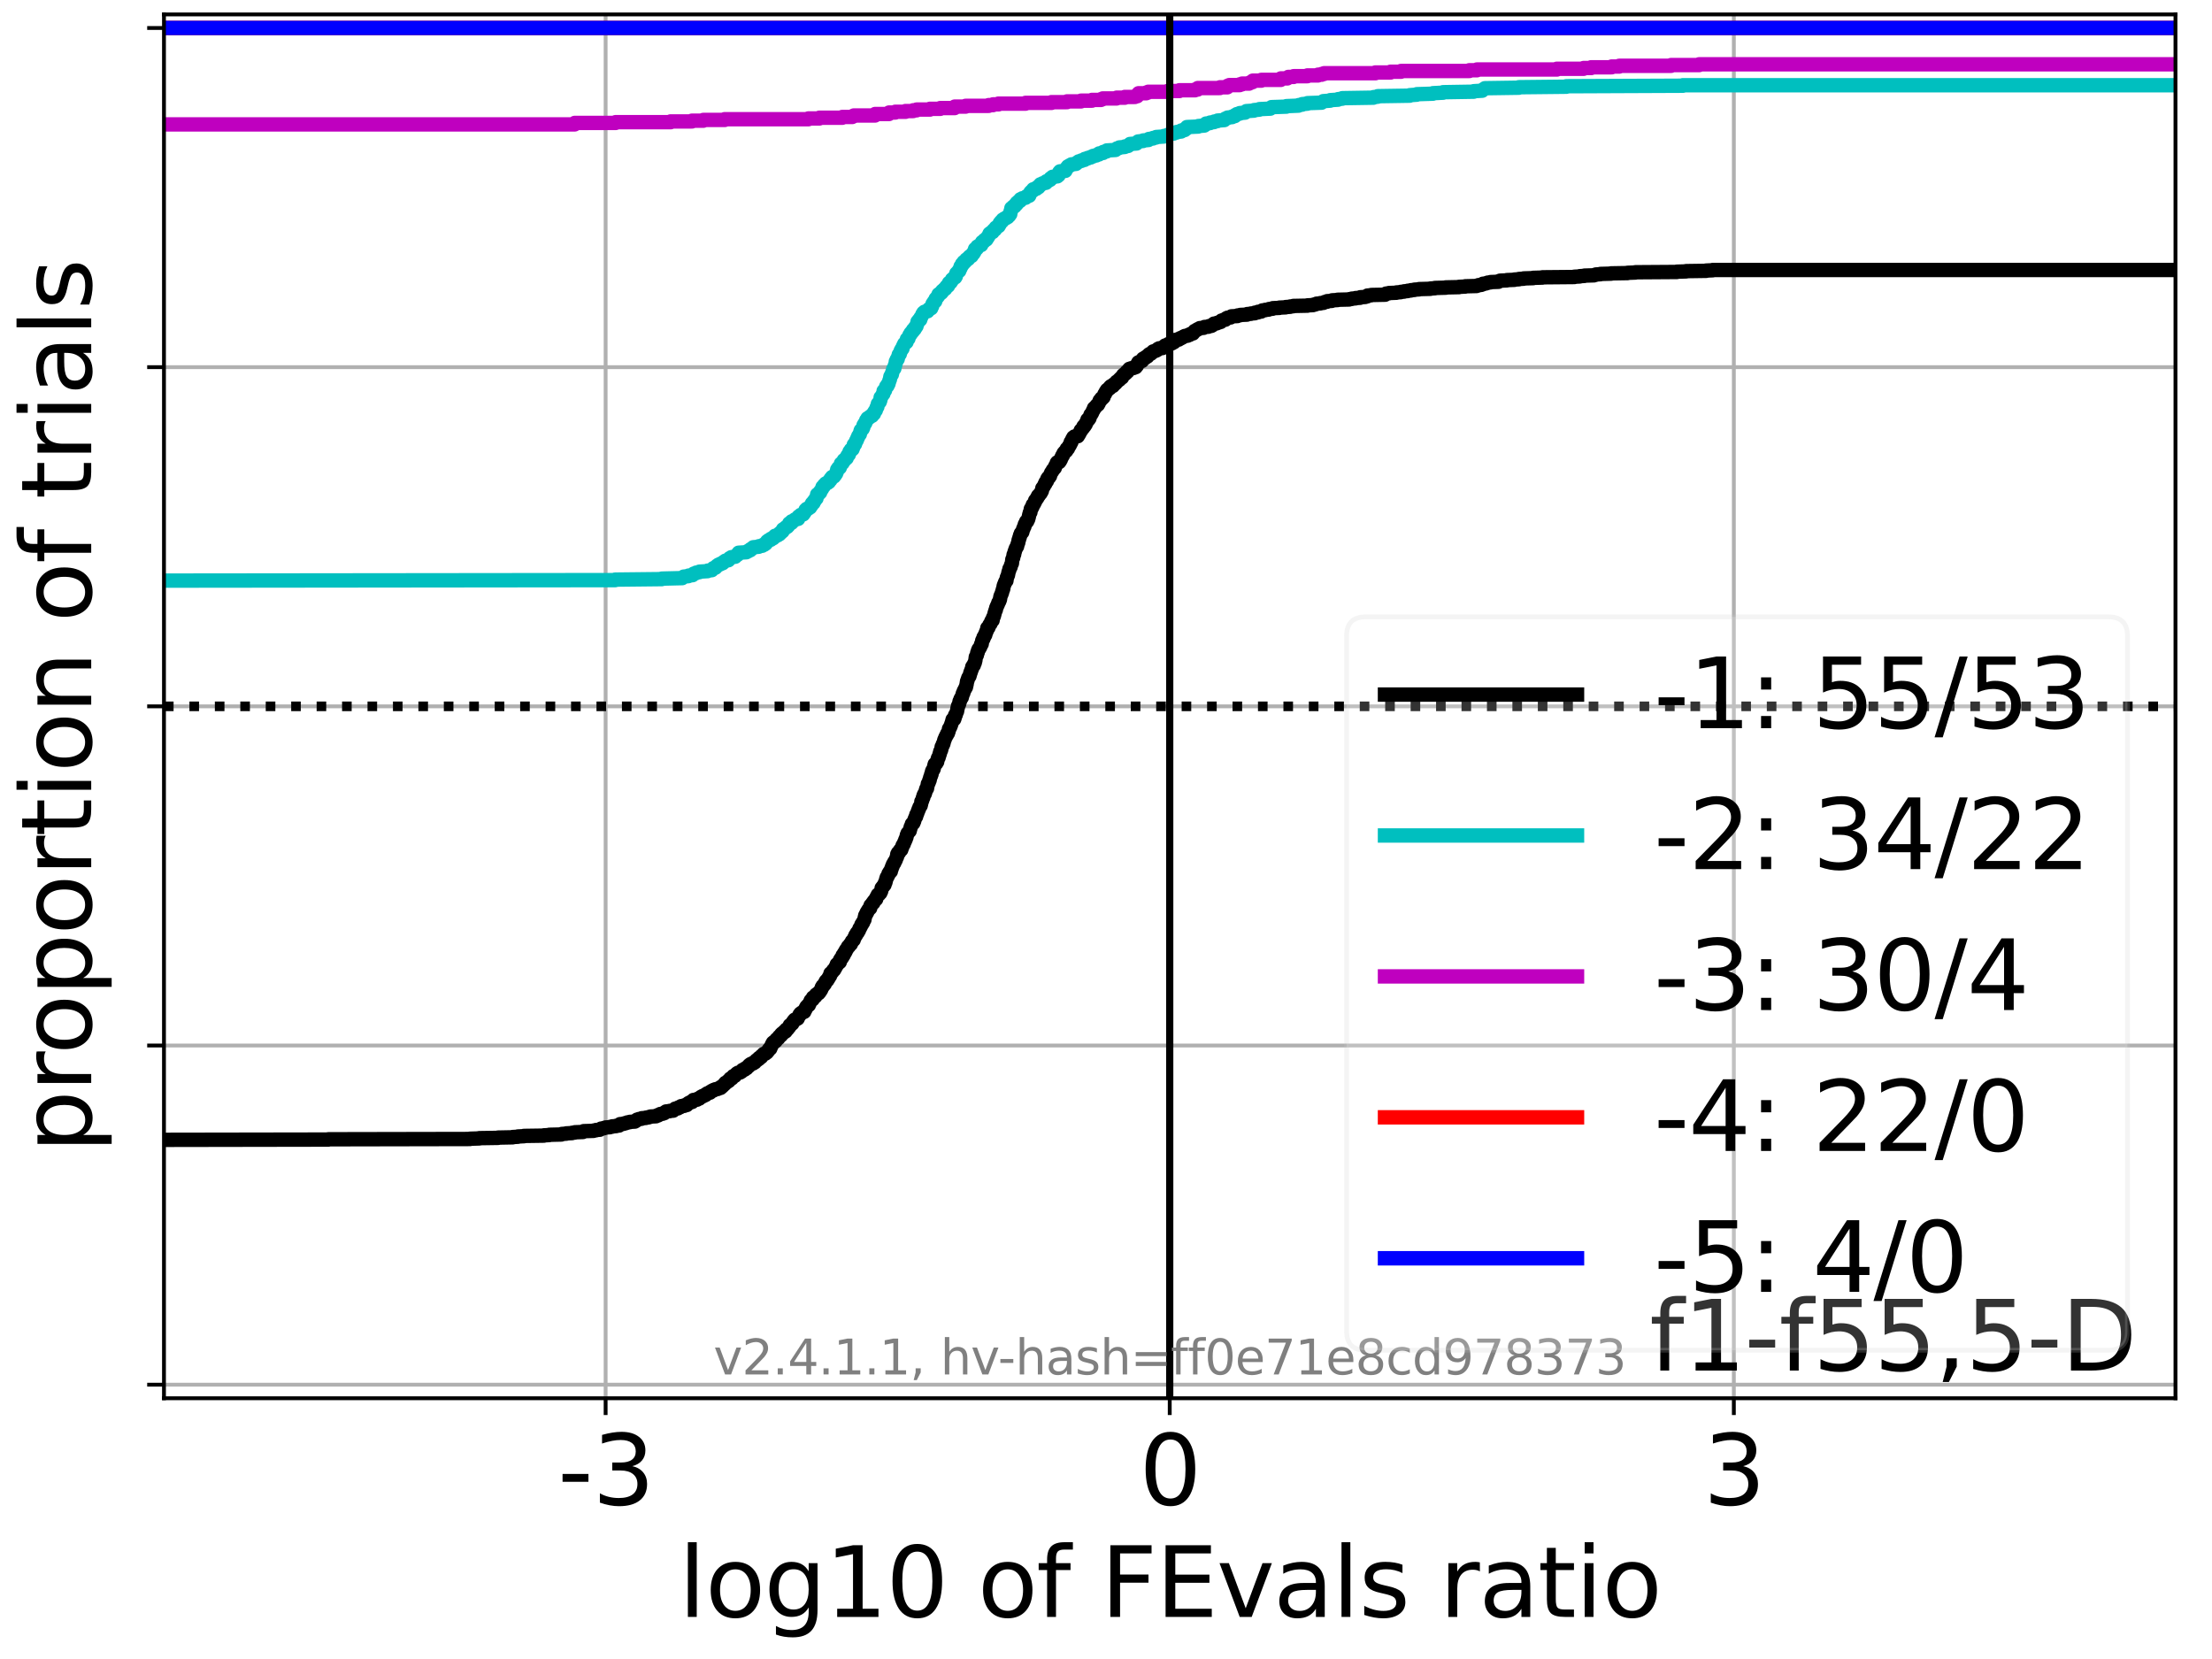 <?xml version="1.0" encoding="utf-8" standalone="no"?>
<!DOCTYPE svg PUBLIC "-//W3C//DTD SVG 1.1//EN"
  "http://www.w3.org/Graphics/SVG/1.1/DTD/svg11.dtd">
<svg height="345.6pt" version="1.1" viewBox="0 0 460.8 345.6" width="460.8pt" xmlns="http://www.w3.org/2000/svg" xmlns:xlink="http://www.w3.org/1999/xlink">
 <defs>
  <style type="text/css">*{stroke-linecap:butt;stroke-linejoin:round;}</style>
 </defs>
 <g id="figure_1">
  <g id="patch_1">
   <path d="M 0 345.6 
L 460.8 345.6 
L 460.8 0 
L 0 0 
z
" style="fill:#ffffff;"/>
  </g>
  <g id="axes_1">
   <g id="patch_2">
    <path d="M 34.16 291.28 
L 453.192 291.28 
L 453.192 3 
L 34.16 3 
z
" style="fill:#ffffff;"/>
   </g>
   <g id="matplotlib.axis_1">
    <g id="xtick_1">
     <g id="line2d_1">
      <path clip-path="url(#pfa0b27be85)" d="M 126.162 291.28 
L 126.162 3 
" style="fill:none;stroke:#b0b0b0;stroke-linecap:square;stroke-width:0.8;"/>
     </g>
     <g id="line2d_2">
      <defs>
       <path d="M 0 0 
L 0 3.5 
" id="mabf1faa81f" style="stroke:#000000;stroke-width:0.8;"/>
      </defs>
      <g>
       <use style="stroke:#000000;stroke-width:0.8;" x="126.162" xlink:href="#mabf1faa81f" y="291.28"/>
      </g>
     </g>
     <g id="text_1">
      <!-- -3 -->
      <g transform="translate(116.191 313.477)scale(0.2 -0.2)">
       <defs>
        <path d="M 313 2009 
L 1997 2009 
L 1997 1497 
L 313 1497 
L 313 2009 
z
" id="DejaVuSans-2d" transform="scale(0.016)"/>
        <path d="M 2597 2516 
Q 3050 2419 3304 2112 
Q 3559 1806 3559 1356 
Q 3559 666 3084 287 
Q 2609 -91 1734 -91 
Q 1441 -91 1130 -33 
Q 819 25 488 141 
L 488 750 
Q 750 597 1062 519 
Q 1375 441 1716 441 
Q 2309 441 2620 675 
Q 2931 909 2931 1356 
Q 2931 1769 2642 2001 
Q 2353 2234 1838 2234 
L 1294 2234 
L 1294 2753 
L 1863 2753 
Q 2328 2753 2575 2939 
Q 2822 3125 2822 3475 
Q 2822 3834 2567 4026 
Q 2313 4219 1838 4219 
Q 1578 4219 1281 4162 
Q 984 4106 628 3988 
L 628 4550 
Q 988 4650 1302 4700 
Q 1616 4750 1894 4750 
Q 2613 4750 3031 4423 
Q 3450 4097 3450 3541 
Q 3450 3153 3228 2886 
Q 3006 2619 2597 2516 
z
" id="DejaVuSans-33" transform="scale(0.016)"/>
       </defs>
       <use xlink:href="#DejaVuSans-2d"/>
       <use x="36.084" xlink:href="#DejaVuSans-33"/>
      </g>
     </g>
    </g>
    <g id="xtick_2">
     <g id="line2d_3">
      <path clip-path="url(#pfa0b27be85)" d="M 243.676 291.28 
L 243.676 3 
" style="fill:none;stroke:#b0b0b0;stroke-linecap:square;stroke-width:0.8;"/>
     </g>
     <g id="line2d_4">
      <g>
       <use style="stroke:#000000;stroke-width:0.8;" x="243.676" xlink:href="#mabf1faa81f" y="291.28"/>
      </g>
     </g>
     <g id="text_2">
      <!-- 0 -->
      <g transform="translate(237.314 313.477)scale(0.2 -0.2)">
       <defs>
        <path d="M 2034 4250 
Q 1547 4250 1301 3770 
Q 1056 3291 1056 2328 
Q 1056 1369 1301 889 
Q 1547 409 2034 409 
Q 2525 409 2770 889 
Q 3016 1369 3016 2328 
Q 3016 3291 2770 3770 
Q 2525 4250 2034 4250 
z
M 2034 4750 
Q 2819 4750 3233 4129 
Q 3647 3509 3647 2328 
Q 3647 1150 3233 529 
Q 2819 -91 2034 -91 
Q 1250 -91 836 529 
Q 422 1150 422 2328 
Q 422 3509 836 4129 
Q 1250 4750 2034 4750 
z
" id="DejaVuSans-30" transform="scale(0.016)"/>
       </defs>
       <use xlink:href="#DejaVuSans-30"/>
      </g>
     </g>
    </g>
    <g id="xtick_3">
     <g id="line2d_5">
      <path clip-path="url(#pfa0b27be85)" d="M 361.19 291.28 
L 361.19 3 
" style="fill:none;stroke:#b0b0b0;stroke-linecap:square;stroke-width:0.8;"/>
     </g>
     <g id="line2d_6">
      <g>
       <use style="stroke:#000000;stroke-width:0.8;" x="361.19" xlink:href="#mabf1faa81f" y="291.28"/>
      </g>
     </g>
     <g id="text_3">
      <!-- 3 -->
      <g transform="translate(354.828 313.477)scale(0.2 -0.2)">
       <use xlink:href="#DejaVuSans-33"/>
      </g>
     </g>
    </g>
    <g id="text_4">
     <!-- log10 of FEvals ratio -->
     <g transform="translate(141.371 336.833)scale(0.2 -0.2)">
      <defs>
       <path d="M 603 4863 
L 1178 4863 
L 1178 0 
L 603 0 
L 603 4863 
z
" id="DejaVuSans-6c" transform="scale(0.016)"/>
       <path d="M 1959 3097 
Q 1497 3097 1228 2736 
Q 959 2375 959 1747 
Q 959 1119 1226 758 
Q 1494 397 1959 397 
Q 2419 397 2687 759 
Q 2956 1122 2956 1747 
Q 2956 2369 2687 2733 
Q 2419 3097 1959 3097 
z
M 1959 3584 
Q 2709 3584 3137 3096 
Q 3566 2609 3566 1747 
Q 3566 888 3137 398 
Q 2709 -91 1959 -91 
Q 1206 -91 779 398 
Q 353 888 353 1747 
Q 353 2609 779 3096 
Q 1206 3584 1959 3584 
z
" id="DejaVuSans-6f" transform="scale(0.016)"/>
       <path d="M 2906 1791 
Q 2906 2416 2648 2759 
Q 2391 3103 1925 3103 
Q 1463 3103 1205 2759 
Q 947 2416 947 1791 
Q 947 1169 1205 825 
Q 1463 481 1925 481 
Q 2391 481 2648 825 
Q 2906 1169 2906 1791 
z
M 3481 434 
Q 3481 -459 3084 -895 
Q 2688 -1331 1869 -1331 
Q 1566 -1331 1297 -1286 
Q 1028 -1241 775 -1147 
L 775 -588 
Q 1028 -725 1275 -790 
Q 1522 -856 1778 -856 
Q 2344 -856 2625 -561 
Q 2906 -266 2906 331 
L 2906 616 
Q 2728 306 2450 153 
Q 2172 0 1784 0 
Q 1141 0 747 490 
Q 353 981 353 1791 
Q 353 2603 747 3093 
Q 1141 3584 1784 3584 
Q 2172 3584 2450 3431 
Q 2728 3278 2906 2969 
L 2906 3500 
L 3481 3500 
L 3481 434 
z
" id="DejaVuSans-67" transform="scale(0.016)"/>
       <path d="M 794 531 
L 1825 531 
L 1825 4091 
L 703 3866 
L 703 4441 
L 1819 4666 
L 2450 4666 
L 2450 531 
L 3481 531 
L 3481 0 
L 794 0 
L 794 531 
z
" id="DejaVuSans-31" transform="scale(0.016)"/>
       <path id="DejaVuSans-20" transform="scale(0.016)"/>
       <path d="M 2375 4863 
L 2375 4384 
L 1825 4384 
Q 1516 4384 1395 4259 
Q 1275 4134 1275 3809 
L 1275 3500 
L 2222 3500 
L 2222 3053 
L 1275 3053 
L 1275 0 
L 697 0 
L 697 3053 
L 147 3053 
L 147 3500 
L 697 3500 
L 697 3744 
Q 697 4328 969 4595 
Q 1241 4863 1831 4863 
L 2375 4863 
z
" id="DejaVuSans-66" transform="scale(0.016)"/>
       <path d="M 628 4666 
L 3309 4666 
L 3309 4134 
L 1259 4134 
L 1259 2759 
L 3109 2759 
L 3109 2228 
L 1259 2228 
L 1259 0 
L 628 0 
L 628 4666 
z
" id="DejaVuSans-46" transform="scale(0.016)"/>
       <path d="M 628 4666 
L 3578 4666 
L 3578 4134 
L 1259 4134 
L 1259 2753 
L 3481 2753 
L 3481 2222 
L 1259 2222 
L 1259 531 
L 3634 531 
L 3634 0 
L 628 0 
L 628 4666 
z
" id="DejaVuSans-45" transform="scale(0.016)"/>
       <path d="M 191 3500 
L 800 3500 
L 1894 563 
L 2988 3500 
L 3597 3500 
L 2284 0 
L 1503 0 
L 191 3500 
z
" id="DejaVuSans-76" transform="scale(0.016)"/>
       <path d="M 2194 1759 
Q 1497 1759 1228 1600 
Q 959 1441 959 1056 
Q 959 750 1161 570 
Q 1363 391 1709 391 
Q 2188 391 2477 730 
Q 2766 1069 2766 1631 
L 2766 1759 
L 2194 1759 
z
M 3341 1997 
L 3341 0 
L 2766 0 
L 2766 531 
Q 2569 213 2275 61 
Q 1981 -91 1556 -91 
Q 1019 -91 701 211 
Q 384 513 384 1019 
Q 384 1609 779 1909 
Q 1175 2209 1959 2209 
L 2766 2209 
L 2766 2266 
Q 2766 2663 2505 2880 
Q 2244 3097 1772 3097 
Q 1472 3097 1187 3025 
Q 903 2953 641 2809 
L 641 3341 
Q 956 3463 1253 3523 
Q 1550 3584 1831 3584 
Q 2591 3584 2966 3190 
Q 3341 2797 3341 1997 
z
" id="DejaVuSans-61" transform="scale(0.016)"/>
       <path d="M 2834 3397 
L 2834 2853 
Q 2591 2978 2328 3040 
Q 2066 3103 1784 3103 
Q 1356 3103 1142 2972 
Q 928 2841 928 2578 
Q 928 2378 1081 2264 
Q 1234 2150 1697 2047 
L 1894 2003 
Q 2506 1872 2764 1633 
Q 3022 1394 3022 966 
Q 3022 478 2636 193 
Q 2250 -91 1575 -91 
Q 1294 -91 989 -36 
Q 684 19 347 128 
L 347 722 
Q 666 556 975 473 
Q 1284 391 1588 391 
Q 1994 391 2212 530 
Q 2431 669 2431 922 
Q 2431 1156 2273 1281 
Q 2116 1406 1581 1522 
L 1381 1569 
Q 847 1681 609 1914 
Q 372 2147 372 2553 
Q 372 3047 722 3315 
Q 1072 3584 1716 3584 
Q 2034 3584 2315 3537 
Q 2597 3491 2834 3397 
z
" id="DejaVuSans-73" transform="scale(0.016)"/>
       <path d="M 2631 2963 
Q 2534 3019 2420 3045 
Q 2306 3072 2169 3072 
Q 1681 3072 1420 2755 
Q 1159 2438 1159 1844 
L 1159 0 
L 581 0 
L 581 3500 
L 1159 3500 
L 1159 2956 
Q 1341 3275 1631 3429 
Q 1922 3584 2338 3584 
Q 2397 3584 2469 3576 
Q 2541 3569 2628 3553 
L 2631 2963 
z
" id="DejaVuSans-72" transform="scale(0.016)"/>
       <path d="M 1172 4494 
L 1172 3500 
L 2356 3500 
L 2356 3053 
L 1172 3053 
L 1172 1153 
Q 1172 725 1289 603 
Q 1406 481 1766 481 
L 2356 481 
L 2356 0 
L 1766 0 
Q 1100 0 847 248 
Q 594 497 594 1153 
L 594 3053 
L 172 3053 
L 172 3500 
L 594 3500 
L 594 4494 
L 1172 4494 
z
" id="DejaVuSans-74" transform="scale(0.016)"/>
       <path d="M 603 3500 
L 1178 3500 
L 1178 0 
L 603 0 
L 603 3500 
z
M 603 4863 
L 1178 4863 
L 1178 4134 
L 603 4134 
L 603 4863 
z
" id="DejaVuSans-69" transform="scale(0.016)"/>
      </defs>
      <use xlink:href="#DejaVuSans-6c"/>
      <use x="27.783" xlink:href="#DejaVuSans-6f"/>
      <use x="88.965" xlink:href="#DejaVuSans-67"/>
      <use x="152.441" xlink:href="#DejaVuSans-31"/>
      <use x="216.064" xlink:href="#DejaVuSans-30"/>
      <use x="279.688" xlink:href="#DejaVuSans-20"/>
      <use x="311.475" xlink:href="#DejaVuSans-6f"/>
      <use x="372.656" xlink:href="#DejaVuSans-66"/>
      <use x="407.861" xlink:href="#DejaVuSans-20"/>
      <use x="439.648" xlink:href="#DejaVuSans-46"/>
      <use x="497.168" xlink:href="#DejaVuSans-45"/>
      <use x="560.352" xlink:href="#DejaVuSans-76"/>
      <use x="619.531" xlink:href="#DejaVuSans-61"/>
      <use x="680.811" xlink:href="#DejaVuSans-6c"/>
      <use x="708.594" xlink:href="#DejaVuSans-73"/>
      <use x="760.693" xlink:href="#DejaVuSans-20"/>
      <use x="792.48" xlink:href="#DejaVuSans-72"/>
      <use x="833.594" xlink:href="#DejaVuSans-61"/>
      <use x="894.873" xlink:href="#DejaVuSans-74"/>
      <use x="934.082" xlink:href="#DejaVuSans-69"/>
      <use x="961.865" xlink:href="#DejaVuSans-6f"/>
     </g>
    </g>
   </g>
   <g id="matplotlib.axis_2">
    <g id="ytick_1">
     <g id="line2d_7">
      <path clip-path="url(#pfa0b27be85)" d="M 34.16 288.454 
L 453.192 288.454 
" style="fill:none;stroke:#b0b0b0;stroke-linecap:square;stroke-width:0.8;"/>
     </g>
     <g id="line2d_8">
      <defs>
       <path d="M 0 0 
L -3.5 0 
" id="m226a699476" style="stroke:#000000;stroke-width:0.8;"/>
      </defs>
      <g>
       <use style="stroke:#000000;stroke-width:0.8;" x="34.16" xlink:href="#m226a699476" y="288.454"/>
      </g>
     </g>
    </g>
    <g id="ytick_2">
     <g id="line2d_9">
      <path clip-path="url(#pfa0b27be85)" d="M 34.16 217.797 
L 453.192 217.797 
" style="fill:none;stroke:#b0b0b0;stroke-linecap:square;stroke-width:0.8;"/>
     </g>
     <g id="line2d_10">
      <g>
       <use style="stroke:#000000;stroke-width:0.8;" x="34.16" xlink:href="#m226a699476" y="217.797"/>
      </g>
     </g>
    </g>
    <g id="ytick_3">
     <g id="line2d_11">
      <path clip-path="url(#pfa0b27be85)" d="M 34.16 147.14 
L 453.192 147.14 
" style="fill:none;stroke:#b0b0b0;stroke-linecap:square;stroke-width:0.8;"/>
     </g>
     <g id="line2d_12">
      <g>
       <use style="stroke:#000000;stroke-width:0.8;" x="34.16" xlink:href="#m226a699476" y="147.14"/>
      </g>
     </g>
    </g>
    <g id="ytick_4">
     <g id="line2d_13">
      <path clip-path="url(#pfa0b27be85)" d="M 34.16 76.483 
L 453.192 76.483 
" style="fill:none;stroke:#b0b0b0;stroke-linecap:square;stroke-width:0.8;"/>
     </g>
     <g id="line2d_14">
      <g>
       <use style="stroke:#000000;stroke-width:0.8;" x="34.16" xlink:href="#m226a699476" y="76.483"/>
      </g>
     </g>
    </g>
    <g id="ytick_5">
     <g id="line2d_15">
      <path clip-path="url(#pfa0b27be85)" d="M 34.16 5.826 
L 453.192 5.826 
" style="fill:none;stroke:#b0b0b0;stroke-linecap:square;stroke-width:0.8;"/>
     </g>
     <g id="line2d_16">
      <g>
       <use style="stroke:#000000;stroke-width:0.8;" x="34.16" xlink:href="#m226a699476" y="5.826"/>
      </g>
     </g>
    </g>
    <g id="text_5">
     <!-- proportion of trials -->
     <g transform="translate(19.001 240.146)rotate(-90)scale(0.2 -0.2)">
      <defs>
       <path d="M 1159 525 
L 1159 -1331 
L 581 -1331 
L 581 3500 
L 1159 3500 
L 1159 2969 
Q 1341 3281 1617 3432 
Q 1894 3584 2278 3584 
Q 2916 3584 3314 3078 
Q 3713 2572 3713 1747 
Q 3713 922 3314 415 
Q 2916 -91 2278 -91 
Q 1894 -91 1617 61 
Q 1341 213 1159 525 
z
M 3116 1747 
Q 3116 2381 2855 2742 
Q 2594 3103 2138 3103 
Q 1681 3103 1420 2742 
Q 1159 2381 1159 1747 
Q 1159 1113 1420 752 
Q 1681 391 2138 391 
Q 2594 391 2855 752 
Q 3116 1113 3116 1747 
z
" id="DejaVuSans-70" transform="scale(0.016)"/>
       <path d="M 3513 2113 
L 3513 0 
L 2938 0 
L 2938 2094 
Q 2938 2591 2744 2837 
Q 2550 3084 2163 3084 
Q 1697 3084 1428 2787 
Q 1159 2491 1159 1978 
L 1159 0 
L 581 0 
L 581 3500 
L 1159 3500 
L 1159 2956 
Q 1366 3272 1645 3428 
Q 1925 3584 2291 3584 
Q 2894 3584 3203 3211 
Q 3513 2838 3513 2113 
z
" id="DejaVuSans-6e" transform="scale(0.016)"/>
      </defs>
      <use xlink:href="#DejaVuSans-70"/>
      <use x="63.477" xlink:href="#DejaVuSans-72"/>
      <use x="102.34" xlink:href="#DejaVuSans-6f"/>
      <use x="163.521" xlink:href="#DejaVuSans-70"/>
      <use x="226.998" xlink:href="#DejaVuSans-6f"/>
      <use x="288.18" xlink:href="#DejaVuSans-72"/>
      <use x="329.293" xlink:href="#DejaVuSans-74"/>
      <use x="368.502" xlink:href="#DejaVuSans-69"/>
      <use x="396.285" xlink:href="#DejaVuSans-6f"/>
      <use x="457.467" xlink:href="#DejaVuSans-6e"/>
      <use x="520.846" xlink:href="#DejaVuSans-20"/>
      <use x="552.633" xlink:href="#DejaVuSans-6f"/>
      <use x="613.814" xlink:href="#DejaVuSans-66"/>
      <use x="649.02" xlink:href="#DejaVuSans-20"/>
      <use x="680.807" xlink:href="#DejaVuSans-74"/>
      <use x="720.016" xlink:href="#DejaVuSans-72"/>
      <use x="761.129" xlink:href="#DejaVuSans-69"/>
      <use x="788.912" xlink:href="#DejaVuSans-61"/>
      <use x="850.191" xlink:href="#DejaVuSans-6c"/>
      <use x="877.975" xlink:href="#DejaVuSans-73"/>
     </g>
    </g>
   </g>
   <g id="line2d_17">
    <path clip-path="url(#pfa0b27be85)" d="M 34.16 237.45 
L 68.397 237.391 
L 68.397 237.333 
L 97.888 237.274 
L 97.888 237.216 
L 99.831 237.157 
L 99.831 237.099 
L 103.744 237.04 
L 103.744 236.982 
L 106.795 236.923 
L 106.795 236.865 
L 107.888 236.806 
L 107.888 236.748 
L 109.153 236.689 
L 109.153 236.631 
L 113.293 236.572 
L 113.293 236.514 
L 114.428 236.455 
L 114.428 236.397 
L 116.94 236.338 
L 117.05 236.221 
L 117.967 236.163 
L 117.967 236.104 
L 119.152 236.046 
L 119.152 235.987 
L 119.756 235.929 
L 119.756 235.871 
L 121.432 235.812 
L 121.432 235.754 
L 121.593 235.695 
L 121.593 235.637 
L 123.639 235.578 
L 123.639 235.52 
L 124.152 235.461 
L 124.152 235.403 
L 124.947 235.344 
L 124.947 235.286 
L 125.127 235.227 
L 125.208 235.11 
L 125.738 235.052 
L 125.738 234.993 
L 126.137 234.935 
L 126.137 234.876 
L 127.062 234.818 
L 127.062 234.759 
L 127.538 234.701 
L 127.538 234.642 
L 128.36 234.584 
L 128.36 234.525 
L 128.971 234.467 
L 128.982 234.35 
L 129.163 234.291 
L 129.175 234.174 
L 129.899 234.116 
L 129.899 234.057 
L 130.314 233.999 
L 130.314 233.94 
L 130.676 233.882 
L 130.676 233.823 
L 131.2 233.765 
L 131.2 233.706 
L 132.247 233.648 
L 132.247 233.589 
L 132.455 233.531 
L 132.539 233.355 
L 132.718 233.297 
L 132.718 233.238 
L 133.081 233.18 
L 133.081 233.121 
L 133.634 233.063 
L 133.691 232.946 
L 134.534 232.887 
L 134.534 232.829 
L 135.115 232.771 
L 135.115 232.712 
L 135.514 232.654 
L 135.514 232.595 
L 136.668 232.537 
L 136.719 232.42 
L 137.117 232.361 
L 137.156 232.244 
L 137.445 232.186 
L 137.545 232.069 
L 138.051 232.01 
L 138.051 231.952 
L 138.381 231.893 
L 138.477 231.718 
L 138.704 231.659 
L 138.743 231.542 
L 139.487 231.484 
L 139.487 231.425 
L 140.247 231.367 
L 140.3 231.25 
L 140.44 231.191 
L 140.499 231.074 
L 140.641 231.016 
L 140.641 230.957 
L 141.209 230.899 
L 141.284 230.723 
L 141.673 230.665 
L 141.684 230.548 
L 141.887 230.489 
L 141.887 230.431 
L 142.514 230.372 
L 142.585 230.255 
L 143.076 230.197 
L 143.18 230.021 
L 143.282 229.963 
L 143.282 229.963 
L 143.282 229.904 
L 143.438 229.846 
L 143.438 229.787 
L 143.725 229.729 
L 143.772 229.612 
L 144.2 229.554 
L 144.202 229.437 
L 144.356 229.378 
L 144.455 229.144 
L 145.205 229.086 
L 145.302 228.91 
L 145.688 228.852 
L 145.793 228.676 
L 145.971 228.618 
L 146.014 228.501 
L 146.299 228.442 
L 146.335 228.325 
L 146.656 228.267 
L 146.725 228.15 
L 147.018 228.091 
L 147.116 227.916 
L 147.275 227.857 
L 147.275 227.799 
L 147.534 227.74 
L 147.534 227.682 
L 147.901 227.623 
L 147.901 227.565 
L 148.042 227.506 
L 148.05 227.389 
L 148.257 227.331 
L 148.339 227.214 
L 148.661 227.155 
L 148.691 227.038 
L 149.006 226.98 
L 149.006 226.921 
L 149.479 226.863 
L 149.479 226.804 
L 149.765 226.746 
L 149.765 226.687 
L 150.118 226.629 
L 150.131 226.453 
L 150.392 226.395 
L 150.494 226.278 
L 150.579 226.22 
L 150.655 226.103 
L 150.754 226.044 
L 150.853 225.869 
L 151.015 225.81 
L 151.106 225.576 
L 151.312 225.518 
L 151.404 225.401 
L 151.592 225.342 
L 151.61 225.225 
L 151.848 225.167 
L 151.932 224.933 
L 152.101 224.874 
L 152.119 224.699 
L 152.47 224.64 
L 152.511 224.465 
L 152.613 224.406 
L 152.677 224.289 
L 152.756 224.231 
L 152.756 224.172 
L 153.106 224.114 
L 153.205 223.938 
L 153.301 223.88 
L 153.405 223.704 
L 153.538 223.646 
L 153.538 223.587 
L 153.74 223.529 
L 153.74 223.47 
L 154.201 223.412 
L 154.207 223.295 
L 154.48 223.237 
L 154.486 223.12 
L 154.66 223.061 
L 154.687 222.886 
L 155.118 222.827 
L 155.207 222.593 
L 155.547 222.535 
L 155.554 222.418 
L 155.672 222.359 
L 155.723 222.242 
L 155.897 222.184 
L 155.897 222.125 
L 156.043 222.067 
L 156.064 221.891 
L 156.178 221.833 
L 156.283 221.716 
L 156.482 221.657 
L 156.482 221.599 
L 156.882 221.54 
L 156.966 221.365 
L 157.251 221.306 
L 157.346 221.131 
L 157.428 221.072 
L 157.538 220.897 
L 157.768 220.838 
L 157.827 220.663 
L 158.092 220.604 
L 158.15 220.37 
L 158.416 220.312 
L 158.416 220.253 
L 158.583 220.195 
L 158.636 219.961 
L 158.812 219.903 
L 158.875 219.786 
L 159.012 219.727 
L 159.067 219.552 
L 159.442 219.493 
L 159.513 219.318 
L 159.754 219.259 
L 159.803 219.142 
L 159.903 219.084 
L 159.96 218.908 
L 160.077 218.85 
L 160.172 218.616 
L 160.275 218.557 
L 160.275 218.499 
L 160.461 218.44 
L 160.498 218.206 
L 160.582 218.148 
L 160.676 217.914 
L 160.695 217.914 
L 160.695 217.855 
L 160.77 217.68 
L 160.82 217.621 
L 160.849 217.504 
L 160.969 217.446 
L 161.013 217.212 
L 161.159 217.212 
L 161.159 217.153 
L 161.225 217.036 
L 161.492 216.978 
L 161.492 216.92 
L 161.615 216.861 
L 161.69 216.627 
L 161.768 216.627 
L 161.768 216.569 
L 161.768 216.51 
L 161.956 216.452 
L 161.969 216.335 
L 162.163 216.276 
L 162.233 216.159 
L 162.282 216.101 
L 162.315 215.925 
L 162.494 215.867 
L 162.594 215.75 
L 162.72 215.691 
L 162.734 215.457 
L 162.854 215.399 
L 162.909 215.282 
L 163.088 215.223 
L 163.088 215.165 
L 163.304 215.106 
L 163.388 214.872 
L 163.652 214.872 
L 163.652 214.814 
L 163.735 214.58 
L 163.795 214.521 
L 163.795 214.463 
L 164.046 214.404 
L 164.11 214.229 
L 164.162 214.17 
L 164.268 214.053 
L 164.372 213.995 
L 164.444 213.819 
L 164.512 213.761 
L 164.528 213.586 
L 164.737 213.527 
L 164.766 213.41 
L 164.88 213.352 
L 164.88 213.293 
L 165.051 213.235 
L 165.139 212.942 
L 165.256 212.884 
L 165.366 212.708 
L 165.39 212.65 
L 165.39 212.591 
L 165.513 212.533 
L 165.552 212.416 
L 165.871 212.357 
L 165.887 212.24 
L 166.177 212.182 
L 166.224 211.948 
L 166.31 211.889 
L 166.419 211.655 
L 166.503 211.597 
L 166.558 211.363 
L 166.715 211.304 
L 166.739 211.129 
L 166.927 211.07 
L 166.981 210.953 
L 167.297 210.895 
L 167.297 210.836 
L 167.544 210.778 
L 167.635 210.369 
L 167.778 210.31 
L 167.869 209.959 
L 167.972 209.901 
L 168 209.725 
L 168.176 209.667 
L 168.27 209.433 
L 168.497 209.374 
L 168.603 209.082 
L 168.657 209.023 
L 168.758 208.731 
L 168.805 208.672 
L 168.888 208.438 
L 169.011 208.38 
L 169.057 208.263 
L 169.305 208.204 
L 169.362 207.795 
L 169.635 207.736 
L 169.74 207.619 
L 169.876 207.561 
L 169.98 207.21 
L 170.194 207.152 
L 170.288 206.976 
L 170.537 206.918 
L 170.626 206.742 
L 170.733 206.684 
L 170.834 206.45 
L 170.93 206.391 
L 170.979 206.216 
L 171.07 206.157 
L 171.17 205.865 
L 171.191 205.806 
L 171.198 205.689 
L 171.324 205.631 
L 171.369 205.397 
L 171.541 205.338 
L 171.613 205.221 
L 171.678 205.163 
L 171.76 205.046 
L 171.814 204.987 
L 171.882 204.695 
L 171.935 204.636 
L 172.04 204.402 
L 172.146 204.402 
L 172.146 204.344 
L 172.146 204.285 
L 172.336 204.227 
L 172.436 203.993 
L 172.519 203.935 
L 172.599 203.701 
L 172.697 203.642 
L 172.8 203.35 
L 172.915 203.291 
L 173.01 202.765 
L 173.207 202.706 
L 173.282 202.531 
L 173.399 202.472 
L 173.472 202.297 
L 173.524 202.238 
L 173.584 202.121 
L 173.756 202.063 
L 173.861 201.829 
L 173.927 201.77 
L 173.993 201.595 
L 174.053 201.536 
L 174.151 201.302 
L 174.217 201.244 
L 174.318 200.893 
L 174.503 200.835 
L 174.607 200.718 
L 174.635 200.659 
L 174.711 200.484 
L 174.938 200.425 
L 175.002 199.957 
L 175.077 199.899 
L 175.147 199.723 
L 175.309 199.665 
L 175.415 199.431 
L 175.505 199.372 
L 175.538 199.021 
L 175.752 198.963 
L 175.843 198.553 
L 176.001 198.495 
L 176.055 198.319 
L 176.134 198.261 
L 176.155 198.027 
L 176.264 197.968 
L 176.302 197.793 
L 176.407 197.735 
L 176.515 197.501 
L 176.559 197.442 
L 176.66 197.208 
L 176.841 197.15 
L 176.938 196.916 
L 177.02 196.857 
L 177.056 196.74 
L 177.247 196.682 
L 177.353 196.331 
L 177.454 196.272 
L 177.471 196.097 
L 177.593 196.038 
L 177.69 195.863 
L 177.834 195.804 
L 177.919 195.453 
L 177.988 195.395 
L 178.084 195.161 
L 178.136 195.102 
L 178.192 194.868 
L 178.324 194.81 
L 178.413 194.518 
L 178.464 194.459 
L 178.51 194.342 
L 178.662 194.284 
L 178.726 194.108 
L 178.789 194.05 
L 178.85 193.874 
L 178.931 193.816 
L 179.042 193.465 
L 179.054 193.406 
L 179.15 193.289 
L 179.204 193.231 
L 179.305 192.997 
L 179.352 192.938 
L 179.462 192.587 
L 179.585 192.529 
L 179.677 192.236 
L 179.796 192.178 
L 179.895 191.885 
L 179.927 191.827 
L 180.005 191.651 
L 180.076 191.593 
L 180.161 191.067 
L 180.196 191.008 
L 180.245 190.716 
L 180.323 190.657 
L 180.423 190.365 
L 180.52 190.306 
L 180.561 190.072 
L 180.672 190.014 
L 180.774 189.721 
L 180.851 189.663 
L 180.956 189.429 
L 181.048 189.37 
L 181.101 189.253 
L 181.268 189.195 
L 181.365 188.61 
L 181.495 188.551 
L 181.557 188.434 
L 181.667 188.376 
L 181.747 188.142 
L 181.94 188.084 
L 181.997 187.791 
L 182.126 187.733 
L 182.195 187.557 
L 182.303 187.499 
L 182.319 187.382 
L 182.519 187.323 
L 182.591 186.914 
L 182.64 186.855 
L 182.746 186.621 
L 182.829 186.563 
L 182.867 186.387 
L 183.121 186.329 
L 183.193 186.095 
L 183.381 186.036 
L 183.469 185.744 
L 183.548 185.685 
L 183.657 185.101 
L 183.671 185.042 
L 183.671 184.984 
L 183.809 184.925 
L 183.896 184.691 
L 184.021 184.633 
L 184.127 184.399 
L 184.254 184.34 
L 184.335 183.931 
L 184.431 183.872 
L 184.541 183.463 
L 184.548 183.404 
L 184.657 182.995 
L 184.683 182.936 
L 184.734 182.761 
L 184.835 182.702 
L 184.941 182.468 
L 184.987 182.41 
L 185.094 182.001 
L 185.238 181.942 
L 185.31 181.65 
L 185.437 181.591 
L 185.437 181.533 
L 185.577 181.533 
L 185.577 181.474 
L 185.659 181.006 
L 185.759 180.948 
L 185.833 180.538 
L 185.934 180.48 
L 186.021 180.07 
L 186.142 180.012 
L 186.162 179.836 
L 186.293 179.778 
L 186.313 179.544 
L 186.42 179.485 
L 186.513 179.251 
L 186.579 179.193 
L 186.67 178.9 
L 186.71 178.842 
L 186.809 178.55 
L 186.865 178.491 
L 186.913 177.965 
L 187.001 177.906 
L 187.06 177.672 
L 187.288 177.614 
L 187.394 177.263 
L 187.491 177.204 
L 187.519 177.087 
L 187.743 177.029 
L 187.845 176.619 
L 187.919 176.561 
L 188.023 176.151 
L 188.083 176.093 
L 188.156 175.917 
L 188.249 175.859 
L 188.34 175.567 
L 188.369 175.508 
L 188.47 175.274 
L 188.512 175.216 
L 188.598 174.923 
L 188.665 174.865 
L 188.769 174.514 
L 188.817 174.455 
L 188.928 173.929 
L 188.979 173.87 
L 189.072 173.578 
L 189.163 173.519 
L 189.269 173.344 
L 189.341 173.285 
L 189.424 173.168 
L 189.499 173.11 
L 189.604 172.7 
L 189.631 172.642 
L 189.73 172.233 
L 189.776 172.174 
L 189.887 171.94 
L 189.925 171.882 
L 189.962 171.648 
L 190.131 171.589 
L 190.185 171.472 
L 190.266 171.472 
L 190.266 171.414 
L 190.318 171.18 
L 190.418 171.121 
L 190.527 170.712 
L 190.548 170.653 
L 190.647 170.419 
L 190.663 170.419 
L 190.663 170.361 
L 190.756 170.185 
L 190.836 170.127 
L 190.887 169.717 
L 190.988 169.659 
L 191.097 169.366 
L 191.119 169.308 
L 191.224 168.957 
L 191.279 168.899 
L 191.352 168.606 
L 191.43 168.548 
L 191.539 168.138 
L 191.608 168.08 
L 191.688 167.904 
L 191.785 167.846 
L 191.892 167.436 
L 191.914 167.378 
L 191.941 166.968 
L 192.041 166.91 
L 192.145 166.617 
L 192.177 166.559 
L 192.246 166.208 
L 192.334 166.15 
L 192.39 165.74 
L 192.449 165.74 
L 192.449 165.682 
L 192.518 165.448 
L 192.645 165.389 
L 192.752 165.038 
L 192.777 164.98 
L 192.87 164.629 
L 192.898 164.57 
L 192.954 164.336 
L 193.104 164.278 
L 193.211 163.693 
L 193.231 163.634 
L 193.288 163.283 
L 193.377 163.225 
L 193.481 162.933 
L 193.526 162.874 
L 193.586 162.582 
L 193.661 162.523 
L 193.769 161.997 
L 193.789 161.938 
L 193.895 161.704 
L 193.926 161.646 
L 193.974 161.353 
L 194.053 161.295 
L 194.157 160.71 
L 194.182 160.651 
L 194.259 160.476 
L 194.373 160.417 
L 194.475 160.242 
L 194.495 160.183 
L 194.602 159.657 
L 194.615 159.599 
L 194.722 159.189 
L 194.838 159.131 
L 194.838 159.072 
L 195.047 159.014 
L 195.147 158.78 
L 195.224 158.721 
L 195.331 158.136 
L 195.379 158.078 
L 195.406 157.902 
L 195.516 157.844 
L 195.617 157.493 
L 195.648 157.434 
L 195.726 157.083 
L 195.779 157.025 
L 195.87 156.557 
L 195.939 156.499 
L 196.044 156.265 
L 196.069 156.206 
L 196.176 155.563 
L 196.22 155.504 
L 196.324 155.387 
L 196.339 155.329 
L 196.402 155.036 
L 196.509 154.978 
L 196.616 154.568 
L 196.626 154.51 
L 196.735 154.1 
L 196.799 154.042 
L 196.886 153.749 
L 196.927 153.691 
L 196.987 153.515 
L 197.057 153.457 
L 197.158 153.165 
L 197.256 153.106 
L 197.323 152.814 
L 197.463 152.755 
L 197.565 152.404 
L 197.607 152.346 
L 197.699 151.819 
L 197.797 151.761 
L 197.879 151.527 
L 197.944 151.468 
L 198.052 151.176 
L 198.087 151.117 
L 198.187 150.766 
L 198.225 150.708 
L 198.331 150.357 
L 198.352 150.299 
L 198.448 149.889 
L 198.777 149.831 
L 198.876 149.538 
L 198.896 149.48 
L 198.949 149.012 
L 199.087 148.953 
L 199.186 148.602 
L 199.218 148.544 
L 199.309 148.251 
L 199.368 148.193 
L 199.478 147.491 
L 199.526 147.432 
L 199.569 147.082 
L 199.642 147.023 
L 199.736 146.731 
L 199.796 146.672 
L 199.903 146.087 
L 199.989 146.029 
L 200.094 145.619 
L 200.146 145.561 
L 200.223 145.385 
L 200.345 145.327 
L 200.453 144.917 
L 200.475 144.859 
L 200.576 144.449 
L 200.671 144.391 
L 200.773 143.981 
L 200.797 143.923 
L 200.897 143.748 
L 200.937 143.689 
L 201.008 143.514 
L 201.059 143.455 
L 201.147 143.221 
L 201.223 143.163 
L 201.324 142.695 
L 201.346 142.636 
L 201.454 141.934 
L 201.506 141.876 
L 201.602 141.525 
L 201.628 141.466 
L 201.725 141.174 
L 201.778 141.115 
L 201.877 140.94 
L 201.947 140.881 
L 202.049 140.531 
L 202.067 140.472 
L 202.167 140.063 
L 202.226 140.004 
L 202.33 139.653 
L 202.353 139.595 
L 202.452 139.361 
L 202.483 139.302 
L 202.55 138.893 
L 202.629 138.834 
L 202.7 138.659 
L 202.856 138.6 
L 202.962 138.191 
L 203.041 138.132 
L 203.15 137.723 
L 203.176 137.664 
L 203.282 136.846 
L 203.34 136.787 
L 203.44 136.553 
L 203.495 136.495 
L 203.586 135.968 
L 203.675 135.91 
L 203.743 135.5 
L 203.789 135.442 
L 203.872 135.208 
L 203.995 135.149 
L 204.096 134.915 
L 204.163 134.857 
L 204.274 134.564 
L 204.313 134.506 
L 204.377 134.214 
L 204.505 134.155 
L 204.611 133.453 
L 204.64 133.395 
L 204.751 133.161 
L 204.855 133.102 
L 204.893 132.751 
L 205.023 132.693 
L 205.123 132.342 
L 205.242 132.283 
L 205.351 131.815 
L 205.413 131.757 
L 205.497 131.464 
L 205.557 131.406 
L 205.664 130.997 
L 205.678 130.997 
L 205.678 130.938 
L 205.678 130.821 
L 205.902 130.763 
L 206.006 130.47 
L 206.044 130.412 
L 206.111 130.178 
L 206.199 130.119 
L 206.248 130.002 
L 206.339 129.944 
L 206.438 129.593 
L 206.508 129.534 
L 206.569 129.3 
L 206.774 129.242 
L 206.875 128.657 
L 206.929 128.598 
L 207.036 128.364 
L 207.053 128.306 
L 207.162 127.897 
L 207.174 127.838 
L 207.269 127.487 
L 207.304 127.429 
L 207.381 127.136 
L 207.446 127.078 
L 207.538 126.61 
L 207.576 126.551 
L 207.686 126.259 
L 207.739 126.2 
L 207.847 125.908 
L 207.893 125.849 
L 207.97 125.557 
L 208.037 125.498 
L 208.148 125.264 
L 208.168 125.264 
L 208.168 125.206 
L 208.263 124.972 
L 208.301 124.914 
L 208.407 124.27 
L 208.43 124.212 
L 208.519 123.978 
L 208.562 123.919 
L 208.67 123.627 
L 208.704 123.568 
L 208.806 123.159 
L 208.841 123.1 
L 208.924 122.749 
L 208.983 122.691 
L 209.092 122.047 
L 209.125 121.989 
L 209.195 121.755 
L 209.253 121.697 
L 209.357 121.346 
L 209.399 121.287 
L 209.496 121.053 
L 209.653 120.995 
L 209.752 120.293 
L 209.812 120.234 
L 209.92 119.883 
L 209.975 119.825 
L 210.083 119.24 
L 210.098 119.181 
L 210.199 118.889 
L 210.235 118.83 
L 210.296 118.48 
L 210.364 118.421 
L 210.457 118.187 
L 210.52 118.129 
L 210.624 117.719 
L 210.647 117.661 
L 210.753 117.427 
L 210.798 117.368 
L 210.883 116.549 
L 210.921 116.491 
L 211.005 116.257 
L 211.063 116.198 
L 211.153 115.555 
L 211.266 115.496 
L 211.353 114.97 
L 211.402 114.912 
L 211.509 114.502 
L 211.545 114.444 
L 211.628 114.21 
L 211.696 114.151 
L 211.785 113.917 
L 211.865 113.859 
L 211.973 113.391 
L 211.999 113.332 
L 212.077 113.098 
L 212.121 113.04 
L 212.196 112.513 
L 212.262 112.455 
L 212.365 111.987 
L 212.422 111.929 
L 212.5 111.519 
L 212.576 111.461 
L 212.658 111.11 
L 212.755 111.051 
L 212.844 110.934 
L 212.956 110.876 
L 213.064 110.466 
L 213.09 110.408 
L 213.144 110.174 
L 213.213 110.115 
L 213.317 109.764 
L 213.398 109.706 
L 213.492 109.238 
L 213.557 109.179 
L 213.589 109.063 
L 213.695 109.004 
L 213.771 108.653 
L 213.992 108.595 
L 214.087 108.244 
L 214.184 108.185 
L 214.293 107.776 
L 214.312 107.717 
L 214.419 107.191 
L 214.455 107.132 
L 214.531 106.781 
L 214.649 106.723 
L 214.739 106.021 
L 214.884 105.962 
L 214.935 105.67 
L 215.066 105.612 
L 215.158 105.144 
L 215.313 105.085 
L 215.42 104.91 
L 215.453 104.851 
L 215.552 104.617 
L 215.602 104.559 
L 215.642 104.266 
L 215.741 104.208 
L 215.824 104.091 
L 215.89 104.032 
L 215.975 103.798 
L 216.091 103.74 
L 216.171 103.447 
L 216.253 103.389 
L 216.261 103.272 
L 216.424 103.213 
L 216.488 103.038 
L 216.565 102.979 
L 216.64 102.862 
L 216.74 102.804 
L 216.803 102.629 
L 216.883 102.57 
L 216.984 102.336 
L 217.036 102.278 
L 217.138 101.693 
L 217.249 101.634 
L 217.352 101.4 
L 217.419 101.342 
L 217.524 101.166 
L 217.544 101.108 
L 217.651 100.815 
L 217.777 100.757 
L 217.814 100.464 
L 217.901 100.406 
L 217.941 100.289 
L 218.089 100.23 
L 218.176 99.762 
L 218.304 99.704 
L 218.321 99.529 
L 218.536 99.47 
L 218.642 99.236 
L 218.731 99.178 
L 218.813 98.827 
L 218.867 98.768 
L 218.973 98.476 
L 219.034 98.417 
L 219.139 98.242 
L 219.202 98.183 
L 219.301 97.949 
L 219.367 97.891 
L 219.427 97.774 
L 219.523 97.715 
L 219.632 97.54 
L 219.732 97.481 
L 219.842 97.072 
L 219.921 97.013 
L 219.988 96.838 
L 220.068 96.779 
L 220.146 96.428 
L 220.235 96.37 
L 220.235 96.312 
L 220.669 96.253 
L 220.772 96.078 
L 220.832 96.019 
L 220.933 95.785 
L 220.991 95.727 
L 221.085 95.376 
L 221.168 95.317 
L 221.273 94.966 
L 221.404 94.908 
L 221.495 94.557 
L 221.581 94.498 
L 221.585 94.381 
L 221.714 94.323 
L 221.784 94.147 
L 221.951 94.089 
L 221.991 93.972 
L 222.136 93.913 
L 222.23 93.504 
L 222.472 93.445 
L 222.572 93.212 
L 222.609 93.153 
L 222.715 92.861 
L 222.834 92.802 
L 222.943 92.51 
L 223.013 92.451 
L 223.052 92.1 
L 223.194 92.1 
L 223.194 92.042 
L 223.284 91.691 
L 223.343 91.632 
L 223.426 91.398 
L 223.501 91.34 
L 223.593 91.106 
L 223.738 91.047 
L 223.829 90.93 
L 224.525 90.872 
L 224.62 90.638 
L 224.712 90.579 
L 224.806 90.345 
L 224.877 90.287 
L 224.986 89.995 
L 225.058 89.936 
L 225.148 89.644 
L 225.302 89.585 
L 225.41 89.351 
L 225.466 89.293 
L 225.544 89.176 
L 225.653 89.117 
L 225.711 88.825 
L 225.927 88.766 
L 226.014 88.474 
L 226.16 88.415 
L 226.236 88.123 
L 226.302 88.064 
L 226.391 87.83 
L 226.483 87.772 
L 226.538 87.421 
L 226.807 87.362 
L 226.899 87.187 
L 226.96 87.128 
L 227.052 86.719 
L 227.089 86.661 
L 227.19 86.368 
L 227.333 86.31 
L 227.426 86.076 
L 227.498 86.017 
L 227.609 85.725 
L 227.633 85.666 
L 227.706 85.491 
L 227.796 85.432 
L 227.906 85.023 
L 228.088 84.964 
L 228.156 84.789 
L 228.279 84.73 
L 228.316 84.613 
L 228.433 84.555 
L 228.513 84.379 
L 228.722 84.321 
L 228.826 84.087 
L 228.886 84.028 
L 228.976 83.736 
L 229.052 83.678 
L 229.084 83.444 
L 229.276 83.385 
L 229.36 83.093 
L 229.454 83.034 
L 229.454 82.976 
L 229.721 82.917 
L 229.743 82.8 
L 229.881 82.742 
L 229.976 82.391 
L 230.002 82.332 
L 230.08 82.098 
L 230.208 82.04 
L 230.315 81.689 
L 230.399 81.63 
L 230.416 81.513 
L 230.542 81.455 
L 230.611 81.221 
L 230.826 81.162 
L 230.921 81.045 
L 230.964 80.987 
L 230.964 80.928 
L 231.195 80.87 
L 231.268 80.577 
L 231.396 80.519 
L 231.396 80.461 
L 231.85 80.402 
L 231.932 80.11 
L 232.175 80.051 
L 232.267 79.876 
L 232.436 79.817 
L 232.503 79.642 
L 232.594 79.583 
L 232.594 79.525 
L 232.749 79.466 
L 232.848 79.349 
L 232.958 79.291 
L 233.041 79.174 
L 233.2 79.115 
L 233.272 78.94 
L 233.43 78.881 
L 233.506 78.706 
L 233.744 78.647 
L 233.842 78.355 
L 233.926 78.296 
L 233.982 78.121 
L 234.158 78.062 
L 234.197 77.945 
L 234.397 77.887 
L 234.507 77.77 
L 234.592 77.711 
L 234.668 77.477 
L 234.902 77.419 
L 235.008 77.244 
L 235.067 77.185 
L 235.119 77.01 
L 235.203 76.951 
L 235.272 76.834 
L 235.63 76.776 
L 235.63 76.717 
L 236.139 76.659 
L 236.188 76.542 
L 236.604 76.483 
L 236.68 76.249 
L 236.833 76.191 
L 236.932 75.84 
L 236.995 75.781 
L 237.088 75.606 
L 237.132 75.547 
L 237.132 75.489 
L 237.375 75.43 
L 237.375 75.372 
L 237.628 75.313 
L 237.628 75.255 
L 237.907 75.196 
L 237.978 74.904 
L 238.073 74.845 
L 238.111 74.728 
L 238.432 74.67 
L 238.506 74.494 
L 238.768 74.436 
L 238.771 74.319 
L 239.039 74.26 
L 239.148 74.027 
L 239.233 73.968 
L 239.327 73.851 
L 239.495 73.793 
L 239.495 73.734 
L 239.765 73.676 
L 239.852 73.559 
L 239.951 73.5 
L 240.054 73.383 
L 240.204 73.325 
L 240.216 73.208 
L 240.552 73.149 
L 240.552 73.091 
L 240.864 73.032 
L 240.968 72.915 
L 241.171 72.857 
L 241.23 72.681 
L 241.454 72.623 
L 241.454 72.564 
L 242.16 72.506 
L 242.226 72.389 
L 242.403 72.33 
L 242.425 72.213 
L 242.675 72.155 
L 242.711 71.979 
L 243.05 71.921 
L 243.05 71.862 
L 243.288 71.804 
L 243.365 71.687 
L 243.888 71.628 
L 243.888 71.57 
L 244.168 71.511 
L 244.246 71.336 
L 244.578 71.277 
L 244.668 71.043 
L 244.783 70.985 
L 244.811 70.81 
L 245.532 70.751 
L 245.582 70.576 
L 245.949 70.517 
L 245.96 70.4 
L 246.273 70.342 
L 246.273 70.283 
L 246.471 70.225 
L 246.572 70.108 
L 246.816 70.049 
L 246.816 69.991 
L 247.386 69.932 
L 247.456 69.815 
L 247.819 69.757 
L 247.845 69.64 
L 248.108 69.581 
L 248.108 69.523 
L 248.509 69.464 
L 248.515 69.347 
L 248.651 69.289 
L 248.744 69.172 
L 248.784 69.113 
L 248.871 68.938 
L 249.094 68.879 
L 249.204 68.762 
L 249.383 68.704 
L 249.383 68.645 
L 249.608 68.587 
L 249.608 68.528 
L 249.861 68.47 
L 249.946 68.353 
L 250.735 68.294 
L 250.735 68.236 
L 250.907 68.177 
L 250.907 68.119 
L 251.729 68.06 
L 251.834 67.943 
L 252.356 67.885 
L 252.356 67.827 
L 252.566 67.768 
L 252.657 67.593 
L 252.807 67.534 
L 252.895 67.417 
L 253.474 67.359 
L 253.566 67.242 
L 253.928 67.183 
L 253.928 67.125 
L 254.297 67.066 
L 254.395 66.949 
L 254.451 66.891 
L 254.474 66.774 
L 254.814 66.715 
L 254.814 66.657 
L 255.273 66.598 
L 255.348 66.423 
L 255.468 66.364 
L 255.468 66.306 
L 255.708 66.247 
L 255.708 66.189 
L 256.356 66.13 
L 256.395 66.013 
L 256.542 65.955 
L 256.542 65.896 
L 257.775 65.838 
L 257.798 65.721 
L 258.386 65.662 
L 258.386 65.604 
L 259.763 65.545 
L 259.805 65.428 
L 260.583 65.37 
L 260.583 65.311 
L 261.403 65.253 
L 261.405 65.136 
L 262.053 65.077 
L 262.064 64.96 
L 262.736 64.902 
L 262.782 64.785 
L 262.967 64.726 
L 262.967 64.668 
L 263.564 64.61 
L 263.564 64.551 
L 264.279 64.493 
L 264.369 64.376 
L 265.097 64.317 
L 265.156 64.2 
L 266.519 64.142 
L 266.519 64.083 
L 267.825 64.025 
L 267.825 63.966 
L 268.767 63.908 
L 268.767 63.849 
L 269.428 63.791 
L 269.428 63.732 
L 272.36 63.674 
L 272.36 63.615 
L 273.515 63.557 
L 273.515 63.498 
L 273.944 63.44 
L 273.944 63.381 
L 274.273 63.323 
L 274.273 63.264 
L 275.048 63.206 
L 275.048 63.147 
L 275.696 63.089 
L 275.696 63.03 
L 275.959 62.972 
L 275.959 62.913 
L 276.459 62.855 
L 276.476 62.738 
L 277.451 62.679 
L 277.507 62.562 
L 278.635 62.504 
L 278.635 62.445 
L 281.048 62.387 
L 281.048 62.328 
L 281.602 62.27 
L 281.602 62.211 
L 282.39 62.153 
L 282.39 62.094 
L 283.322 62.036 
L 283.39 61.919 
L 284.4 61.86 
L 284.4 61.802 
L 284.815 61.743 
L 284.874 61.568 
L 285.661 61.509 
L 285.661 61.451 
L 288.554 61.393 
L 288.576 61.276 
L 288.734 61.217 
L 288.734 61.159 
L 289.343 61.1 
L 289.343 61.042 
L 290.902 60.983 
L 290.902 60.925 
L 291.786 60.866 
L 291.786 60.808 
L 292.489 60.749 
L 292.489 60.691 
L 293.252 60.632 
L 293.252 60.574 
L 293.91 60.515 
L 293.91 60.457 
L 294.65 60.398 
L 294.65 60.34 
L 295.621 60.281 
L 295.621 60.223 
L 297.95 60.164 
L 297.95 60.106 
L 298.922 60.047 
L 298.922 59.989 
L 301.168 59.93 
L 301.168 59.872 
L 303.943 59.813 
L 303.943 59.755 
L 305.238 59.696 
L 305.238 59.638 
L 307.59 59.579 
L 307.59 59.521 
L 307.972 59.462 
L 307.972 59.404 
L 308.581 59.345 
L 308.581 59.287 
L 308.899 59.228 
L 308.924 59.111 
L 309.534 59.053 
L 309.534 58.994 
L 309.91 58.936 
L 309.91 58.877 
L 310.521 58.819 
L 310.521 58.76 
L 312.155 58.702 
L 312.165 58.585 
L 312.493 58.526 
L 312.493 58.468 
L 313.91 58.409 
L 313.91 58.351 
L 315.471 58.293 
L 315.471 58.234 
L 316.423 58.176 
L 316.423 58.117 
L 317.408 58.059 
L 317.408 58 
L 319.38 57.942 
L 319.38 57.883 
L 321.324 57.825 
L 321.324 57.766 
L 327.956 57.708 
L 327.956 57.649 
L 329.09 57.591 
L 329.09 57.532 
L 330.076 57.474 
L 330.076 57.415 
L 332.056 57.357 
L 332.056 57.298 
L 332.452 57.24 
L 332.452 57.181 
L 333.404 57.123 
L 333.404 57.064 
L 335.612 57.006 
L 335.612 56.947 
L 339.044 56.889 
L 339.044 56.83 
L 340.684 56.772 
L 340.684 56.713 
L 349.314 56.655 
L 349.314 56.596 
L 351.252 56.538 
L 351.252 56.479 
L 355.421 56.421 
L 355.421 56.362 
L 356.788 56.304 
L 356.788 56.245 
L 453.192 56.245 
L 453.192 56.245 
" style="fill:none;stroke:#000000;stroke-linecap:square;stroke-width:3;"/>
   </g>
   <g id="line2d_18">
    <path clip-path="url(#pfa0b27be85)" style="fill:none;stroke:#000000;stroke-linecap:square;stroke-width:3;"/>
   </g>
   <g id="line2d_19">
    <path clip-path="url(#pfa0b27be85)" d="M 34.16 120.952 
L 128.151 120.848 
L 128.151 120.744 
L 137.855 120.64 
L 137.855 120.537 
L 142.113 120.433 
L 142.113 120.329 
L 142.418 120.226 
L 142.418 120.122 
L 143.41 120.018 
L 143.41 119.914 
L 144.285 119.811 
L 144.285 119.707 
L 144.509 119.603 
L 144.509 119.5 
L 145.008 119.396 
L 145.008 119.292 
L 145.716 119.188 
L 145.716 119.085 
L 147.396 118.981 
L 147.396 118.877 
L 148.284 118.774 
L 148.369 118.566 
L 148.592 118.462 
L 148.592 118.359 
L 149.061 118.255 
L 149.143 118.048 
L 149.367 117.944 
L 149.367 117.84 
L 149.664 117.736 
L 149.664 117.633 
L 150.101 117.529 
L 150.101 117.425 
L 150.564 117.322 
L 150.564 117.218 
L 150.803 117.114 
L 150.803 117.01 
L 151.109 116.907 
L 151.109 116.803 
L 151.76 116.699 
L 151.76 116.595 
L 151.957 116.492 
L 151.994 116.284 
L 152.342 116.181 
L 152.342 116.077 
L 153.173 115.973 
L 153.173 115.869 
L 153.393 115.766 
L 153.393 115.662 
L 153.691 115.558 
L 153.778 115.351 
L 153.868 115.351 
L 153.868 115.247 
L 153.868 115.143 
L 155.486 115.04 
L 155.486 114.936 
L 155.882 114.832 
L 155.882 114.729 
L 156.294 114.625 
L 156.336 114.417 
L 156.666 114.314 
L 156.666 114.21 
L 156.924 114.106 
L 156.924 114.003 
L 158.057 113.899 
L 158.057 113.795 
L 158.788 113.691 
L 158.788 113.588 
L 159.189 113.484 
L 159.189 113.38 
L 159.493 113.277 
L 159.574 113.069 
L 159.761 112.965 
L 159.811 112.758 
L 160.085 112.654 
L 160.085 112.551 
L 160.562 112.447 
L 160.582 112.239 
L 161.074 112.136 
L 161.107 111.928 
L 161.444 111.825 
L 161.451 111.617 
L 162.018 111.513 
L 162.018 111.41 
L 162.351 111.306 
L 162.381 111.099 
L 162.675 110.995 
L 162.736 110.787 
L 163.02 110.684 
L 163.115 110.269 
L 163.434 110.165 
L 163.434 110.061 
L 163.679 109.958 
L 163.679 109.854 
L 164.014 109.75 
L 164.014 109.646 
L 164.209 109.543 
L 164.255 109.335 
L 164.382 109.232 
L 164.409 109.024 
L 164.903 108.92 
L 164.906 108.609 
L 165.34 108.506 
L 165.34 108.402 
L 165.623 108.298 
L 165.623 108.194 
L 166.276 108.091 
L 166.386 107.572 
L 166.706 107.468 
L 166.792 107.261 
L 167.327 107.157 
L 167.327 107.054 
L 167.474 106.95 
L 167.575 106.742 
L 167.684 106.639 
L 167.777 106.431 
L 167.814 106.328 
L 167.814 106.224 
L 168.022 106.12 
L 168.022 106.016 
L 168.451 105.913 
L 168.451 105.809 
L 168.757 105.705 
L 168.839 105.394 
L 169.044 105.29 
L 169.147 104.876 
L 169.467 104.772 
L 169.49 104.461 
L 169.692 104.357 
L 169.772 104.15 
L 169.862 104.046 
L 169.862 103.942 
L 170.081 103.838 
L 170.182 103.216 
L 170.224 103.112 
L 170.224 103.009 
L 170.555 102.905 
L 170.592 102.697 
L 170.852 102.594 
L 170.919 102.283 
L 171.031 102.179 
L 171.141 101.971 
L 171.244 101.868 
L 171.344 101.453 
L 171.588 101.349 
L 171.686 101.038 
L 171.885 100.934 
L 171.98 100.727 
L 172.385 100.623 
L 172.385 100.519 
L 172.677 100.416 
L 172.769 100.105 
L 173.005 100.001 
L 173.072 99.69 
L 173.268 99.586 
L 173.319 99.379 
L 173.734 99.275 
L 173.804 99.067 
L 173.976 98.964 
L 174.065 98.756 
L 174.179 98.653 
L 174.261 98.341 
L 174.345 98.238 
L 174.4 97.823 
L 174.515 97.719 
L 174.605 97.512 
L 174.947 97.408 
L 175.04 96.993 
L 175.107 96.889 
L 175.182 96.578 
L 175.513 96.474 
L 175.565 96.267 
L 175.692 96.163 
L 175.783 95.852 
L 176.054 95.748 
L 176.138 95.541 
L 176.378 95.437 
L 176.486 95.022 
L 176.611 94.919 
L 176.611 94.815 
L 176.821 94.711 
L 176.916 94.4 
L 176.952 94.296 
L 176.977 94.089 
L 177.187 93.985 
L 177.263 93.674 
L 177.603 93.57 
L 177.65 93.363 
L 177.723 93.259 
L 177.813 92.948 
L 177.858 92.844 
L 177.867 92.637 
L 178.112 92.533 
L 178.166 92.222 
L 178.267 92.118 
L 178.358 91.807 
L 178.487 91.704 
L 178.598 91.289 
L 178.706 91.185 
L 178.778 90.874 
L 178.902 90.77 
L 178.976 90.563 
L 179.118 90.459 
L 179.228 89.94 
L 179.255 89.837 
L 179.325 89.629 
L 179.537 89.525 
L 179.537 89.422 
L 179.719 89.318 
L 179.797 89.111 
L 179.85 89.007 
L 179.85 89.007 
L 179.891 88.592 
L 180.026 88.488 
L 180.073 88.281 
L 180.237 88.177 
L 180.338 87.866 
L 180.419 87.762 
L 180.447 87.555 
L 180.614 87.451 
L 180.715 87.14 
L 181.039 87.036 
L 181.039 86.933 
L 181.315 86.829 
L 181.315 86.725 
L 181.679 86.621 
L 181.781 86.31 
L 182.049 86.207 
L 182.152 85.792 
L 182.286 85.688 
L 182.286 85.584 
L 182.447 85.481 
L 182.559 85.066 
L 182.628 84.962 
L 182.628 84.858 
L 182.766 84.755 
L 182.874 84.132 
L 183.013 84.029 
L 183.116 83.821 
L 183.266 83.717 
L 183.375 83.406 
L 183.4 83.302 
L 183.455 82.784 
L 183.61 82.68 
L 183.707 82.473 
L 183.769 82.369 
L 183.871 82.162 
L 184.018 82.058 
L 184.075 81.436 
L 184.369 81.332 
L 184.464 80.917 
L 184.514 80.813 
L 184.621 80.502 
L 184.869 80.398 
L 184.909 80.087 
L 185.075 79.984 
L 185.183 79.569 
L 185.23 79.465 
L 185.313 79.154 
L 185.38 79.05 
L 185.489 78.428 
L 185.606 78.324 
L 185.652 78.117 
L 185.788 78.013 
L 185.894 77.494 
L 185.95 77.391 
L 186.048 77.08 
L 186.084 76.976 
L 186.084 76.872 
L 186.305 76.768 
L 186.412 76.146 
L 186.494 76.042 
L 186.596 75.524 
L 186.618 75.42 
L 186.618 75.316 
L 186.761 75.213 
L 186.808 74.901 
L 187.005 74.798 
L 187.114 74.279 
L 187.191 74.175 
L 187.239 73.864 
L 187.441 73.761 
L 187.502 73.449 
L 187.568 73.346 
L 187.652 73.035 
L 187.786 72.931 
L 187.822 72.723 
L 187.999 72.62 
L 188.098 72.205 
L 188.143 72.101 
L 188.251 71.894 
L 188.297 71.79 
L 188.399 71.583 
L 188.612 71.479 
L 188.612 71.375 
L 188.846 71.271 
L 188.93 70.649 
L 189.239 70.545 
L 189.319 70.234 
L 189.374 70.131 
L 189.447 69.819 
L 189.638 69.716 
L 189.695 69.404 
L 189.933 69.301 
L 189.956 69.093 
L 190.188 68.99 
L 190.238 68.678 
L 190.532 68.575 
L 190.581 68.264 
L 190.79 68.16 
L 190.79 68.056 
L 190.924 67.952 
L 191.003 67.538 
L 191.105 67.434 
L 191.137 67.019 
L 191.295 66.915 
L 191.38 66.708 
L 191.702 66.604 
L 191.754 66.189 
L 191.903 66.086 
L 191.969 65.878 
L 192.051 65.774 
L 192.157 65.463 
L 192.246 65.36 
L 192.35 65.152 
L 192.596 65.048 
L 192.596 64.945 
L 193.235 64.841 
L 193.29 64.634 
L 193.475 64.53 
L 193.475 64.426 
L 193.803 64.322 
L 193.803 64.219 
L 193.984 64.219 
L 193.984 64.115 
L 193.997 63.908 
L 194.177 63.804 
L 194.275 63.285 
L 194.445 63.181 
L 194.549 62.87 
L 194.823 62.767 
L 194.916 62.248 
L 195.089 62.144 
L 195.182 61.937 
L 195.325 61.833 
L 195.325 61.729 
L 195.481 61.626 
L 195.518 61.315 
L 195.797 61.211 
L 195.797 61.107 
L 196.105 61.003 
L 196.105 60.9 
L 196.278 60.796 
L 196.292 60.589 
L 196.535 60.485 
L 196.64 60.277 
L 196.928 60.174 
L 197.036 59.863 
L 197.191 59.759 
L 197.191 59.655 
L 197.5 59.551 
L 197.562 59.24 
L 197.623 59.137 
L 197.699 58.929 
L 198.04 58.825 
L 198.073 58.618 
L 198.243 58.514 
L 198.327 58.203 
L 198.576 58.099 
L 198.673 57.892 
L 198.987 57.788 
L 198.987 57.685 
L 199.109 57.581 
L 199.217 56.959 
L 199.416 56.855 
L 199.416 56.751 
L 199.598 56.647 
L 199.598 56.544 
L 199.831 56.44 
L 199.92 56.025 
L 200.067 55.921 
L 200.113 55.506 
L 200.329 55.403 
L 200.414 54.988 
L 200.719 54.884 
L 200.749 54.573 
L 201.106 54.469 
L 201.187 54.262 
L 201.291 54.158 
L 201.291 54.054 
L 201.698 53.951 
L 201.782 53.64 
L 201.983 53.536 
L 201.983 53.432 
L 202.4 53.328 
L 202.468 53.121 
L 202.566 53.017 
L 202.566 52.914 
L 202.791 52.81 
L 202.843 52.602 
L 202.982 52.499 
L 203.013 52.188 
L 203.11 52.084 
L 203.123 51.876 
L 203.502 51.773 
L 203.601 51.358 
L 203.933 51.254 
L 203.933 51.15 
L 204.41 51.047 
L 204.52 50.736 
L 204.584 50.632 
L 204.589 50.424 
L 204.958 50.321 
L 205.064 50.01 
L 205.481 49.906 
L 205.556 49.595 
L 205.748 49.491 
L 205.811 49.283 
L 205.94 49.18 
L 206.043 48.869 
L 206.141 48.765 
L 206.141 48.661 
L 206.415 48.557 
L 206.415 48.454 
L 206.779 48.35 
L 206.874 48.143 
L 206.98 48.039 
L 206.98 47.935 
L 207.281 47.831 
L 207.287 47.624 
L 207.442 47.52 
L 207.442 47.417 
L 207.733 47.313 
L 207.733 47.209 
L 208.038 47.105 
L 208.04 46.898 
L 208.224 46.794 
L 208.264 46.483 
L 208.494 46.379 
L 208.513 46.172 
L 208.79 46.068 
L 208.886 45.757 
L 209.198 45.653 
L 209.198 45.55 
L 209.578 45.446 
L 209.578 45.342 
L 209.93 45.239 
L 209.975 45.031 
L 210.235 44.927 
L 210.239 44.72 
L 210.45 44.616 
L 210.531 43.994 
L 210.628 43.89 
L 210.684 43.372 
L 211.013 43.268 
L 211.04 43.06 
L 211.394 42.957 
L 211.487 42.646 
L 211.773 42.542 
L 211.826 42.231 
L 212.137 42.127 
L 212.184 41.92 
L 212.546 41.816 
L 212.577 41.505 
L 212.983 41.401 
L 212.983 41.297 
L 213.653 41.194 
L 213.653 41.09 
L 213.872 40.986 
L 213.872 40.882 
L 214.407 40.779 
L 214.488 40.364 
L 214.655 40.26 
L 214.664 40.053 
L 214.864 39.949 
L 214.864 39.845 
L 215.175 39.742 
L 215.242 39.43 
L 215.901 39.327 
L 215.907 39.119 
L 216.342 39.016 
L 216.444 38.704 
L 216.728 38.601 
L 216.735 38.393 
L 217.199 38.29 
L 217.199 38.186 
L 217.889 38.082 
L 217.973 37.771 
L 218.41 37.667 
L 218.41 37.564 
L 218.765 37.46 
L 218.846 37.149 
L 219.253 37.045 
L 219.254 36.838 
L 220.278 36.734 
L 220.278 36.63 
L 220.527 36.526 
L 220.638 35.904 
L 220.804 35.8 
L 220.804 35.697 
L 221.945 35.593 
L 221.983 35.282 
L 222.171 35.178 
L 222.209 34.971 
L 222.353 34.867 
L 222.458 34.659 
L 222.812 34.556 
L 222.812 34.452 
L 223.196 34.348 
L 223.196 34.245 
L 224.146 34.141 
L 224.146 34.037 
L 224.4 33.933 
L 224.4 33.83 
L 224.707 33.726 
L 224.707 33.622 
L 225.287 33.519 
L 225.287 33.415 
L 225.927 33.311 
L 225.99 33.104 
L 226.603 33 
L 226.603 32.896 
L 227.239 32.793 
L 227.239 32.689 
L 227.71 32.585 
L 227.71 32.481 
L 228.404 32.378 
L 228.404 32.274 
L 228.945 32.17 
L 228.969 31.963 
L 229.807 31.859 
L 229.824 31.652 
L 230.53 31.548 
L 230.578 31.341 
L 232.384 31.237 
L 232.384 31.133 
L 232.67 31.029 
L 232.67 30.926 
L 233.17 30.822 
L 233.17 30.718 
L 234.311 30.615 
L 234.311 30.511 
L 235.008 30.407 
L 235.008 30.303 
L 235.309 30.2 
L 235.404 29.992 
L 236.762 29.889 
L 236.836 29.681 
L 237.09 29.577 
L 237.09 29.474 
L 238.125 29.37 
L 238.125 29.266 
L 239.253 29.162 
L 239.316 28.955 
L 240.177 28.851 
L 240.177 28.748 
L 240.859 28.644 
L 240.859 28.54 
L 242.445 28.436 
L 242.445 28.333 
L 243.185 28.229 
L 243.185 28.125 
L 243.668 28.022 
L 243.668 27.918 
L 244.517 27.814 
L 244.517 27.71 
L 245.095 27.607 
L 245.095 27.503 
L 246.055 27.399 
L 246.061 27.192 
L 246.794 27.088 
L 246.803 26.881 
L 247.212 26.777 
L 247.269 26.466 
L 249.625 26.362 
L 249.625 26.258 
L 250.878 26.155 
L 250.878 26.051 
L 251.189 25.947 
L 251.23 25.74 
L 252.083 25.636 
L 252.083 25.532 
L 252.928 25.429 
L 252.928 25.325 
L 253.639 25.221 
L 253.639 25.118 
L 255.048 25.014 
L 255.048 24.91 
L 255.272 24.806 
L 255.272 24.703 
L 255.718 24.599 
L 255.718 24.495 
L 256.672 24.392 
L 256.672 24.288 
L 257.241 24.184 
L 257.308 23.977 
L 257.663 23.873 
L 257.663 23.769 
L 258.265 23.666 
L 258.265 23.562 
L 259.388 23.458 
L 259.388 23.354 
L 259.641 23.251 
L 259.641 23.147 
L 261.232 23.043 
L 261.232 22.939 
L 262.359 22.836 
L 262.359 22.732 
L 264.635 22.628 
L 264.635 22.525 
L 264.877 22.421 
L 264.877 22.317 
L 267.978 22.213 
L 267.978 22.11 
L 270.501 22.006 
L 270.501 21.902 
L 271.266 21.799 
L 271.266 21.695 
L 272.366 21.591 
L 272.366 21.487 
L 275.315 21.384 
L 275.315 21.28 
L 275.661 21.176 
L 275.661 21.073 
L 277.103 20.969 
L 277.103 20.865 
L 278.736 20.761 
L 278.736 20.658 
L 279.634 20.554 
L 279.634 20.45 
L 286.096 20.347 
L 286.096 20.243 
L 287.023 20.139 
L 287.023 20.035 
L 293.667 19.932 
L 293.667 19.828 
L 295.152 19.724 
L 295.152 19.621 
L 298.51 19.517 
L 298.51 19.413 
L 300.634 19.309 
L 300.634 19.206 
L 307.001 19.102 
L 307.001 18.998 
L 308.768 18.895 
L 308.768 18.791 
L 309.014 18.687 
L 309.014 18.583 
L 309.341 18.48 
L 309.341 18.376 
L 316.405 18.272 
L 316.405 18.169 
L 326.302 18.065 
L 326.302 17.961 
L 350.586 17.857 
L 350.586 17.754 
L 453.192 17.754 
L 453.192 17.754 
" style="fill:none;stroke:#00bfbf;stroke-linecap:square;stroke-width:3;"/>
   </g>
   <g id="line2d_20">
    <path clip-path="url(#pfa0b27be85)" style="fill:none;stroke:#00bfbf;stroke-linecap:square;stroke-width:3;"/>
   </g>
   <g id="line2d_21">
    <path clip-path="url(#pfa0b27be85)" d="M 34.16 25.915 
L 119.704 25.915 
L 119.739 25.606 
L 128.24 25.606 
L 128.24 25.451 
L 139.704 25.451 
L 139.704 25.297 
L 144.151 25.297 
L 144.151 25.142 
L 146.514 25.142 
L 146.514 24.987 
L 150.961 24.987 
L 150.961 24.833 
L 168.399 24.833 
L 168.399 24.678 
L 170.694 24.678 
L 170.694 24.524 
L 175.475 24.524 
L 175.475 24.369 
L 177.529 24.369 
L 177.529 24.215 
L 177.865 24.215 
L 177.865 24.06 
L 182.285 24.06 
L 182.311 23.751 
L 185.184 23.751 
L 185.219 23.442 
L 186.499 23.442 
L 186.499 23.288 
L 188.647 23.288 
L 188.647 23.133 
L 190.225 23.133 
L 190.225 22.979 
L 190.946 22.979 
L 190.946 22.824 
L 193.72 22.824 
L 193.72 22.67 
L 195.87 22.67 
L 195.87 22.515 
L 198.859 22.515 
L 198.888 22.206 
L 201.155 22.206 
L 201.155 22.051 
L 205.96 22.051 
L 205.96 21.897 
L 206.874 21.897 
L 206.874 21.742 
L 207.989 21.742 
L 207.989 21.588 
L 213.636 21.588 
L 213.636 21.433 
L 219.04 21.433 
L 219.04 21.279 
L 222.27 21.279 
L 222.27 21.124 
L 225.185 21.124 
L 225.185 20.97 
L 227.481 20.97 
L 227.481 20.815 
L 229.348 20.815 
L 229.348 20.661 
L 229.737 20.661 
L 229.737 20.506 
L 232.614 20.506 
L 232.614 20.352 
L 234.315 20.352 
L 234.315 20.197 
L 236.42 20.197 
L 236.42 20.043 
L 236.911 20.043 
L 236.911 19.888 
L 237.061 19.888 
L 237.151 19.579 
L 237.186 19.579 
L 237.186 19.425 
L 238.789 19.425 
L 238.789 19.27 
L 239.196 19.27 
L 239.196 19.115 
L 243.236 19.115 
L 243.236 18.961 
L 245.687 18.961 
L 245.687 18.806 
L 248.933 18.806 
L 248.933 18.652 
L 249.5 18.652 
L 249.533 18.343 
L 254.127 18.343 
L 254.127 18.188 
L 255.674 18.188 
L 255.705 17.879 
L 256.082 17.879 
L 256.082 17.725 
L 258.266 17.725 
L 258.266 17.57 
L 258.742 17.57 
L 258.742 17.416 
L 260.197 17.416 
L 260.197 17.261 
L 260.528 17.261 
L 260.528 17.107 
L 260.953 17.107 
L 260.988 16.798 
L 262.746 16.798 
L 262.746 16.643 
L 266.795 16.643 
L 266.83 16.334 
L 268.178 16.334 
L 268.178 16.179 
L 268.385 16.179 
L 268.385 16.025 
L 269.489 16.025 
L 269.489 15.87 
L 272.354 15.87 
L 272.354 15.716 
L 274.56 15.716 
L 274.56 15.561 
L 275.331 15.561 
L 275.331 15.407 
L 275.826 15.407 
L 275.826 15.252 
L 286.523 15.252 
L 286.523 15.098 
L 289.684 15.098 
L 289.684 14.943 
L 291.853 14.943 
L 291.853 14.789 
L 306.094 14.789 
L 306.094 14.634 
L 307.672 14.634 
L 307.672 14.48 
L 324.321 14.48 
L 324.321 14.325 
L 329.896 14.325 
L 329.896 14.171 
L 331.474 14.171 
L 331.474 14.016 
L 335.738 14.016 
L 335.738 13.862 
L 337.316 13.862 
L 337.316 13.707 
L 348.123 13.707 
L 348.123 13.553 
L 353.965 13.553 
L 353.965 13.398 
L 453.192 13.398 
L 453.192 13.398 
" style="fill:none;stroke:#bf00bf;stroke-linecap:square;stroke-width:3;"/>
   </g>
   <g id="line2d_22">
    <path clip-path="url(#pfa0b27be85)" style="fill:none;stroke:#bf00bf;stroke-linecap:square;stroke-width:3;"/>
   </g>
   <g id="line2d_23">
    <path clip-path="url(#pfa0b27be85)" d="M 34.162 5.826 
L 34.16 5.826 
L 453.192 5.826 
L 461.8 5.826 
" style="fill:none;stroke:#ff0000;stroke-linecap:square;stroke-width:3;"/>
   </g>
   <g id="line2d_24">
    <path clip-path="url(#pfa0b27be85)" d="M 34.162 5.826 
L 34.16 5.826 
L 453.192 5.826 
L 461.8 5.826 
" style="fill:none;stroke:#0000ff;stroke-linecap:square;stroke-width:3;"/>
   </g>
   <g id="line2d_25">
    <path clip-path="url(#pfa0b27be85)" d="M 243.676 291.28 
L 243.676 3 
" style="fill:none;stroke:#000000;stroke-linecap:square;stroke-width:1.5;"/>
   </g>
   <g id="line2d_26">
    <path clip-path="url(#pfa0b27be85)" d="M 34.16 147.14 
L 453.192 147.14 
" style="fill:none;stroke:#000000;stroke-dasharray:2,3.3;stroke-dashoffset:0;stroke-width:2;"/>
   </g>
   <g id="patch_3">
    <path d="M 34.16 291.28 
L 34.16 3 
" style="fill:none;stroke:#000000;stroke-linecap:square;stroke-linejoin:miter;stroke-width:0.8;"/>
   </g>
   <g id="patch_4">
    <path d="M 453.192 291.28 
L 453.192 3 
" style="fill:none;stroke:#000000;stroke-linecap:square;stroke-linejoin:miter;stroke-width:0.8;"/>
   </g>
   <g id="patch_5">
    <path d="M 34.16 291.28 
L 453.192 291.28 
" style="fill:none;stroke:#000000;stroke-linecap:square;stroke-linejoin:miter;stroke-width:0.8;"/>
   </g>
   <g id="patch_6">
    <path d="M 34.16 3 
L 453.192 3 
" style="fill:none;stroke:#000000;stroke-linecap:square;stroke-linejoin:miter;stroke-width:0.8;"/>
   </g>
   <g id="text_6">
    <!-- f1-f55,5-D -->
    <g transform="translate(343.643 285.514)scale(0.2 -0.2)">
     <defs>
      <path d="M 691 4666 
L 3169 4666 
L 3169 4134 
L 1269 4134 
L 1269 2991 
Q 1406 3038 1543 3061 
Q 1681 3084 1819 3084 
Q 2600 3084 3056 2656 
Q 3513 2228 3513 1497 
Q 3513 744 3044 326 
Q 2575 -91 1722 -91 
Q 1428 -91 1123 -41 
Q 819 9 494 109 
L 494 744 
Q 775 591 1075 516 
Q 1375 441 1709 441 
Q 2250 441 2565 725 
Q 2881 1009 2881 1497 
Q 2881 1984 2565 2268 
Q 2250 2553 1709 2553 
Q 1456 2553 1204 2497 
Q 953 2441 691 2322 
L 691 4666 
z
" id="DejaVuSans-35" transform="scale(0.016)"/>
      <path d="M 750 794 
L 1409 794 
L 1409 256 
L 897 -744 
L 494 -744 
L 750 256 
L 750 794 
z
" id="DejaVuSans-2c" transform="scale(0.016)"/>
      <path d="M 1259 4147 
L 1259 519 
L 2022 519 
Q 2988 519 3436 956 
Q 3884 1394 3884 2338 
Q 3884 3275 3436 3711 
Q 2988 4147 2022 4147 
L 1259 4147 
z
M 628 4666 
L 1925 4666 
Q 3281 4666 3915 4102 
Q 4550 3538 4550 2338 
Q 4550 1131 3912 565 
Q 3275 0 1925 0 
L 628 0 
L 628 4666 
z
" id="DejaVuSans-44" transform="scale(0.016)"/>
     </defs>
     <use xlink:href="#DejaVuSans-66"/>
     <use x="35.205" xlink:href="#DejaVuSans-31"/>
     <use x="98.828" xlink:href="#DejaVuSans-2d"/>
     <use x="134.912" xlink:href="#DejaVuSans-66"/>
     <use x="170.117" xlink:href="#DejaVuSans-35"/>
     <use x="233.74" xlink:href="#DejaVuSans-35"/>
     <use x="297.363" xlink:href="#DejaVuSans-2c"/>
     <use x="329.15" xlink:href="#DejaVuSans-35"/>
     <use x="392.773" xlink:href="#DejaVuSans-2d"/>
     <use x="428.857" xlink:href="#DejaVuSans-44"/>
    </g>
   </g>
   <g id="text_7">
    <!-- v2.4.1.1, hv-hash=ff0e71e8cd978373 -->
    <g style="fill:#808080;" transform="translate(148.64 286.318)scale(0.1 -0.1)">
     <defs>
      <path d="M 1228 531 
L 3431 531 
L 3431 0 
L 469 0 
L 469 531 
Q 828 903 1448 1529 
Q 2069 2156 2228 2338 
Q 2531 2678 2651 2914 
Q 2772 3150 2772 3378 
Q 2772 3750 2511 3984 
Q 2250 4219 1831 4219 
Q 1534 4219 1204 4116 
Q 875 4013 500 3803 
L 500 4441 
Q 881 4594 1212 4672 
Q 1544 4750 1819 4750 
Q 2544 4750 2975 4387 
Q 3406 4025 3406 3419 
Q 3406 3131 3298 2873 
Q 3191 2616 2906 2266 
Q 2828 2175 2409 1742 
Q 1991 1309 1228 531 
z
" id="DejaVuSans-32" transform="scale(0.016)"/>
      <path d="M 684 794 
L 1344 794 
L 1344 0 
L 684 0 
L 684 794 
z
" id="DejaVuSans-2e" transform="scale(0.016)"/>
      <path d="M 2419 4116 
L 825 1625 
L 2419 1625 
L 2419 4116 
z
M 2253 4666 
L 3047 4666 
L 3047 1625 
L 3713 1625 
L 3713 1100 
L 3047 1100 
L 3047 0 
L 2419 0 
L 2419 1100 
L 313 1100 
L 313 1709 
L 2253 4666 
z
" id="DejaVuSans-34" transform="scale(0.016)"/>
      <path d="M 3513 2113 
L 3513 0 
L 2938 0 
L 2938 2094 
Q 2938 2591 2744 2837 
Q 2550 3084 2163 3084 
Q 1697 3084 1428 2787 
Q 1159 2491 1159 1978 
L 1159 0 
L 581 0 
L 581 4863 
L 1159 4863 
L 1159 2956 
Q 1366 3272 1645 3428 
Q 1925 3584 2291 3584 
Q 2894 3584 3203 3211 
Q 3513 2838 3513 2113 
z
" id="DejaVuSans-68" transform="scale(0.016)"/>
      <path d="M 678 2906 
L 4684 2906 
L 4684 2381 
L 678 2381 
L 678 2906 
z
M 678 1631 
L 4684 1631 
L 4684 1100 
L 678 1100 
L 678 1631 
z
" id="DejaVuSans-3d" transform="scale(0.016)"/>
      <path d="M 3597 1894 
L 3597 1613 
L 953 1613 
Q 991 1019 1311 708 
Q 1631 397 2203 397 
Q 2534 397 2845 478 
Q 3156 559 3463 722 
L 3463 178 
Q 3153 47 2828 -22 
Q 2503 -91 2169 -91 
Q 1331 -91 842 396 
Q 353 884 353 1716 
Q 353 2575 817 3079 
Q 1281 3584 2069 3584 
Q 2775 3584 3186 3129 
Q 3597 2675 3597 1894 
z
M 3022 2063 
Q 3016 2534 2758 2815 
Q 2500 3097 2075 3097 
Q 1594 3097 1305 2825 
Q 1016 2553 972 2059 
L 3022 2063 
z
" id="DejaVuSans-65" transform="scale(0.016)"/>
      <path d="M 525 4666 
L 3525 4666 
L 3525 4397 
L 1831 0 
L 1172 0 
L 2766 4134 
L 525 4134 
L 525 4666 
z
" id="DejaVuSans-37" transform="scale(0.016)"/>
      <path d="M 2034 2216 
Q 1584 2216 1326 1975 
Q 1069 1734 1069 1313 
Q 1069 891 1326 650 
Q 1584 409 2034 409 
Q 2484 409 2743 651 
Q 3003 894 3003 1313 
Q 3003 1734 2745 1975 
Q 2488 2216 2034 2216 
z
M 1403 2484 
Q 997 2584 770 2862 
Q 544 3141 544 3541 
Q 544 4100 942 4425 
Q 1341 4750 2034 4750 
Q 2731 4750 3128 4425 
Q 3525 4100 3525 3541 
Q 3525 3141 3298 2862 
Q 3072 2584 2669 2484 
Q 3125 2378 3379 2068 
Q 3634 1759 3634 1313 
Q 3634 634 3220 271 
Q 2806 -91 2034 -91 
Q 1263 -91 848 271 
Q 434 634 434 1313 
Q 434 1759 690 2068 
Q 947 2378 1403 2484 
z
M 1172 3481 
Q 1172 3119 1398 2916 
Q 1625 2713 2034 2713 
Q 2441 2713 2670 2916 
Q 2900 3119 2900 3481 
Q 2900 3844 2670 4047 
Q 2441 4250 2034 4250 
Q 1625 4250 1398 4047 
Q 1172 3844 1172 3481 
z
" id="DejaVuSans-38" transform="scale(0.016)"/>
      <path d="M 3122 3366 
L 3122 2828 
Q 2878 2963 2633 3030 
Q 2388 3097 2138 3097 
Q 1578 3097 1268 2742 
Q 959 2388 959 1747 
Q 959 1106 1268 751 
Q 1578 397 2138 397 
Q 2388 397 2633 464 
Q 2878 531 3122 666 
L 3122 134 
Q 2881 22 2623 -34 
Q 2366 -91 2075 -91 
Q 1284 -91 818 406 
Q 353 903 353 1747 
Q 353 2603 823 3093 
Q 1294 3584 2113 3584 
Q 2378 3584 2631 3529 
Q 2884 3475 3122 3366 
z
" id="DejaVuSans-63" transform="scale(0.016)"/>
      <path d="M 2906 2969 
L 2906 4863 
L 3481 4863 
L 3481 0 
L 2906 0 
L 2906 525 
Q 2725 213 2448 61 
Q 2172 -91 1784 -91 
Q 1150 -91 751 415 
Q 353 922 353 1747 
Q 353 2572 751 3078 
Q 1150 3584 1784 3584 
Q 2172 3584 2448 3432 
Q 2725 3281 2906 2969 
z
M 947 1747 
Q 947 1113 1208 752 
Q 1469 391 1925 391 
Q 2381 391 2643 752 
Q 2906 1113 2906 1747 
Q 2906 2381 2643 2742 
Q 2381 3103 1925 3103 
Q 1469 3103 1208 2742 
Q 947 2381 947 1747 
z
" id="DejaVuSans-64" transform="scale(0.016)"/>
      <path d="M 703 97 
L 703 672 
Q 941 559 1184 500 
Q 1428 441 1663 441 
Q 2288 441 2617 861 
Q 2947 1281 2994 2138 
Q 2813 1869 2534 1725 
Q 2256 1581 1919 1581 
Q 1219 1581 811 2004 
Q 403 2428 403 3163 
Q 403 3881 828 4315 
Q 1253 4750 1959 4750 
Q 2769 4750 3195 4129 
Q 3622 3509 3622 2328 
Q 3622 1225 3098 567 
Q 2575 -91 1691 -91 
Q 1453 -91 1209 -44 
Q 966 3 703 97 
z
M 1959 2075 
Q 2384 2075 2632 2365 
Q 2881 2656 2881 3163 
Q 2881 3666 2632 3958 
Q 2384 4250 1959 4250 
Q 1534 4250 1286 3958 
Q 1038 3666 1038 3163 
Q 1038 2656 1286 2365 
Q 1534 2075 1959 2075 
z
" id="DejaVuSans-39" transform="scale(0.016)"/>
     </defs>
     <use xlink:href="#DejaVuSans-76"/>
     <use x="59.18" xlink:href="#DejaVuSans-32"/>
     <use x="122.803" xlink:href="#DejaVuSans-2e"/>
     <use x="154.59" xlink:href="#DejaVuSans-34"/>
     <use x="218.213" xlink:href="#DejaVuSans-2e"/>
     <use x="250" xlink:href="#DejaVuSans-31"/>
     <use x="313.623" xlink:href="#DejaVuSans-2e"/>
     <use x="345.41" xlink:href="#DejaVuSans-31"/>
     <use x="409.033" xlink:href="#DejaVuSans-2c"/>
     <use x="440.82" xlink:href="#DejaVuSans-20"/>
     <use x="472.607" xlink:href="#DejaVuSans-68"/>
     <use x="535.986" xlink:href="#DejaVuSans-76"/>
     <use x="592.541" xlink:href="#DejaVuSans-2d"/>
     <use x="628.625" xlink:href="#DejaVuSans-68"/>
     <use x="692.004" xlink:href="#DejaVuSans-61"/>
     <use x="753.283" xlink:href="#DejaVuSans-73"/>
     <use x="805.383" xlink:href="#DejaVuSans-68"/>
     <use x="868.762" xlink:href="#DejaVuSans-3d"/>
     <use x="952.551" xlink:href="#DejaVuSans-66"/>
     <use x="987.756" xlink:href="#DejaVuSans-66"/>
     <use x="1022.961" xlink:href="#DejaVuSans-30"/>
     <use x="1086.584" xlink:href="#DejaVuSans-65"/>
     <use x="1148.107" xlink:href="#DejaVuSans-37"/>
     <use x="1211.73" xlink:href="#DejaVuSans-31"/>
     <use x="1275.354" xlink:href="#DejaVuSans-65"/>
     <use x="1336.877" xlink:href="#DejaVuSans-38"/>
     <use x="1400.5" xlink:href="#DejaVuSans-63"/>
     <use x="1455.48" xlink:href="#DejaVuSans-64"/>
     <use x="1518.957" xlink:href="#DejaVuSans-39"/>
     <use x="1582.58" xlink:href="#DejaVuSans-37"/>
     <use x="1646.203" xlink:href="#DejaVuSans-38"/>
     <use x="1709.826" xlink:href="#DejaVuSans-33"/>
     <use x="1773.449" xlink:href="#DejaVuSans-37"/>
     <use x="1837.072" xlink:href="#DejaVuSans-33"/>
    </g>
   </g>
   <g id="legend_1">
    <g id="patch_7">
     <path d="M 284.52 281.28 
L 439.192 281.28 
Q 443.192 281.28 443.192 277.28 
L 443.192 132.499 
Q 443.192 128.499 439.192 128.499 
L 284.52 128.499 
Q 280.52 128.499 280.52 132.499 
L 280.52 277.28 
Q 280.52 281.28 284.52 281.28 
z
" style="fill:#ffffff;opacity:0.2;stroke:#cccccc;stroke-linejoin:miter;"/>
    </g>
    <g id="line2d_27">
     <path d="M 288.52 144.696 
L 328.52 144.696 
" style="fill:none;stroke:#000000;stroke-linecap:square;stroke-width:3;"/>
    </g>
    <g id="line2d_28"/>
    <g id="text_8">
     <!-- -1: 55/53 -->
     <g transform="translate(344.52 151.696)scale(0.2 -0.2)">
      <defs>
       <path d="M 750 794 
L 1409 794 
L 1409 0 
L 750 0 
L 750 794 
z
M 750 3309 
L 1409 3309 
L 1409 2516 
L 750 2516 
L 750 3309 
z
" id="DejaVuSans-3a" transform="scale(0.016)"/>
       <path d="M 1625 4666 
L 2156 4666 
L 531 -594 
L 0 -594 
L 1625 4666 
z
" id="DejaVuSans-2f" transform="scale(0.016)"/>
      </defs>
      <use xlink:href="#DejaVuSans-2d"/>
      <use x="36.084" xlink:href="#DejaVuSans-31"/>
      <use x="99.707" xlink:href="#DejaVuSans-3a"/>
      <use x="133.398" xlink:href="#DejaVuSans-20"/>
      <use x="165.186" xlink:href="#DejaVuSans-35"/>
      <use x="228.809" xlink:href="#DejaVuSans-35"/>
      <use x="292.432" xlink:href="#DejaVuSans-2f"/>
      <use x="326.123" xlink:href="#DejaVuSans-35"/>
      <use x="389.746" xlink:href="#DejaVuSans-33"/>
     </g>
    </g>
    <g id="line2d_29">
     <path d="M 288.52 174.052 
L 328.52 174.052 
" style="fill:none;stroke:#00bfbf;stroke-linecap:square;stroke-width:3;"/>
    </g>
    <g id="line2d_30"/>
    <g id="text_9">
     <!-- -2: 34/22 -->
     <g transform="translate(344.52 181.052)scale(0.2 -0.2)">
      <use xlink:href="#DejaVuSans-2d"/>
      <use x="36.084" xlink:href="#DejaVuSans-32"/>
      <use x="99.707" xlink:href="#DejaVuSans-3a"/>
      <use x="133.398" xlink:href="#DejaVuSans-20"/>
      <use x="165.186" xlink:href="#DejaVuSans-33"/>
      <use x="228.809" xlink:href="#DejaVuSans-34"/>
      <use x="292.432" xlink:href="#DejaVuSans-2f"/>
      <use x="326.123" xlink:href="#DejaVuSans-32"/>
      <use x="389.746" xlink:href="#DejaVuSans-32"/>
     </g>
    </g>
    <g id="line2d_31">
     <path d="M 288.52 203.408 
L 328.52 203.408 
" style="fill:none;stroke:#bf00bf;stroke-linecap:square;stroke-width:3;"/>
    </g>
    <g id="line2d_32"/>
    <g id="text_10">
     <!-- -3: 30/4 -->
     <g transform="translate(344.52 210.408)scale(0.2 -0.2)">
      <use xlink:href="#DejaVuSans-2d"/>
      <use x="36.084" xlink:href="#DejaVuSans-33"/>
      <use x="99.707" xlink:href="#DejaVuSans-3a"/>
      <use x="133.398" xlink:href="#DejaVuSans-20"/>
      <use x="165.186" xlink:href="#DejaVuSans-33"/>
      <use x="228.809" xlink:href="#DejaVuSans-30"/>
      <use x="292.432" xlink:href="#DejaVuSans-2f"/>
      <use x="326.123" xlink:href="#DejaVuSans-34"/>
     </g>
    </g>
    <g id="line2d_33">
     <path d="M 288.52 232.764 
L 328.52 232.764 
" style="fill:none;stroke:#ff0000;stroke-linecap:square;stroke-width:3;"/>
    </g>
    <g id="line2d_34"/>
    <g id="text_11">
     <!-- -4: 22/0 -->
     <g transform="translate(344.52 239.764)scale(0.2 -0.2)">
      <use xlink:href="#DejaVuSans-2d"/>
      <use x="36.084" xlink:href="#DejaVuSans-34"/>
      <use x="99.707" xlink:href="#DejaVuSans-3a"/>
      <use x="133.398" xlink:href="#DejaVuSans-20"/>
      <use x="165.186" xlink:href="#DejaVuSans-32"/>
      <use x="228.809" xlink:href="#DejaVuSans-32"/>
      <use x="292.432" xlink:href="#DejaVuSans-2f"/>
      <use x="326.123" xlink:href="#DejaVuSans-30"/>
     </g>
    </g>
    <g id="line2d_35">
     <path d="M 288.52 262.121 
L 328.52 262.121 
" style="fill:none;stroke:#0000ff;stroke-linecap:square;stroke-width:3;"/>
    </g>
    <g id="line2d_36"/>
    <g id="text_12">
     <!-- -5: 4/0 -->
     <g transform="translate(344.52 269.121)scale(0.2 -0.2)">
      <use xlink:href="#DejaVuSans-2d"/>
      <use x="36.084" xlink:href="#DejaVuSans-35"/>
      <use x="99.707" xlink:href="#DejaVuSans-3a"/>
      <use x="133.398" xlink:href="#DejaVuSans-20"/>
      <use x="165.186" xlink:href="#DejaVuSans-34"/>
      <use x="228.809" xlink:href="#DejaVuSans-2f"/>
      <use x="262.5" xlink:href="#DejaVuSans-30"/>
     </g>
    </g>
   </g>
  </g>
 </g>
 <defs>
  <clipPath id="pfa0b27be85">
   <rect height="288.28" width="419.032" x="34.16" y="3"/>
  </clipPath>
 </defs>
</svg>
